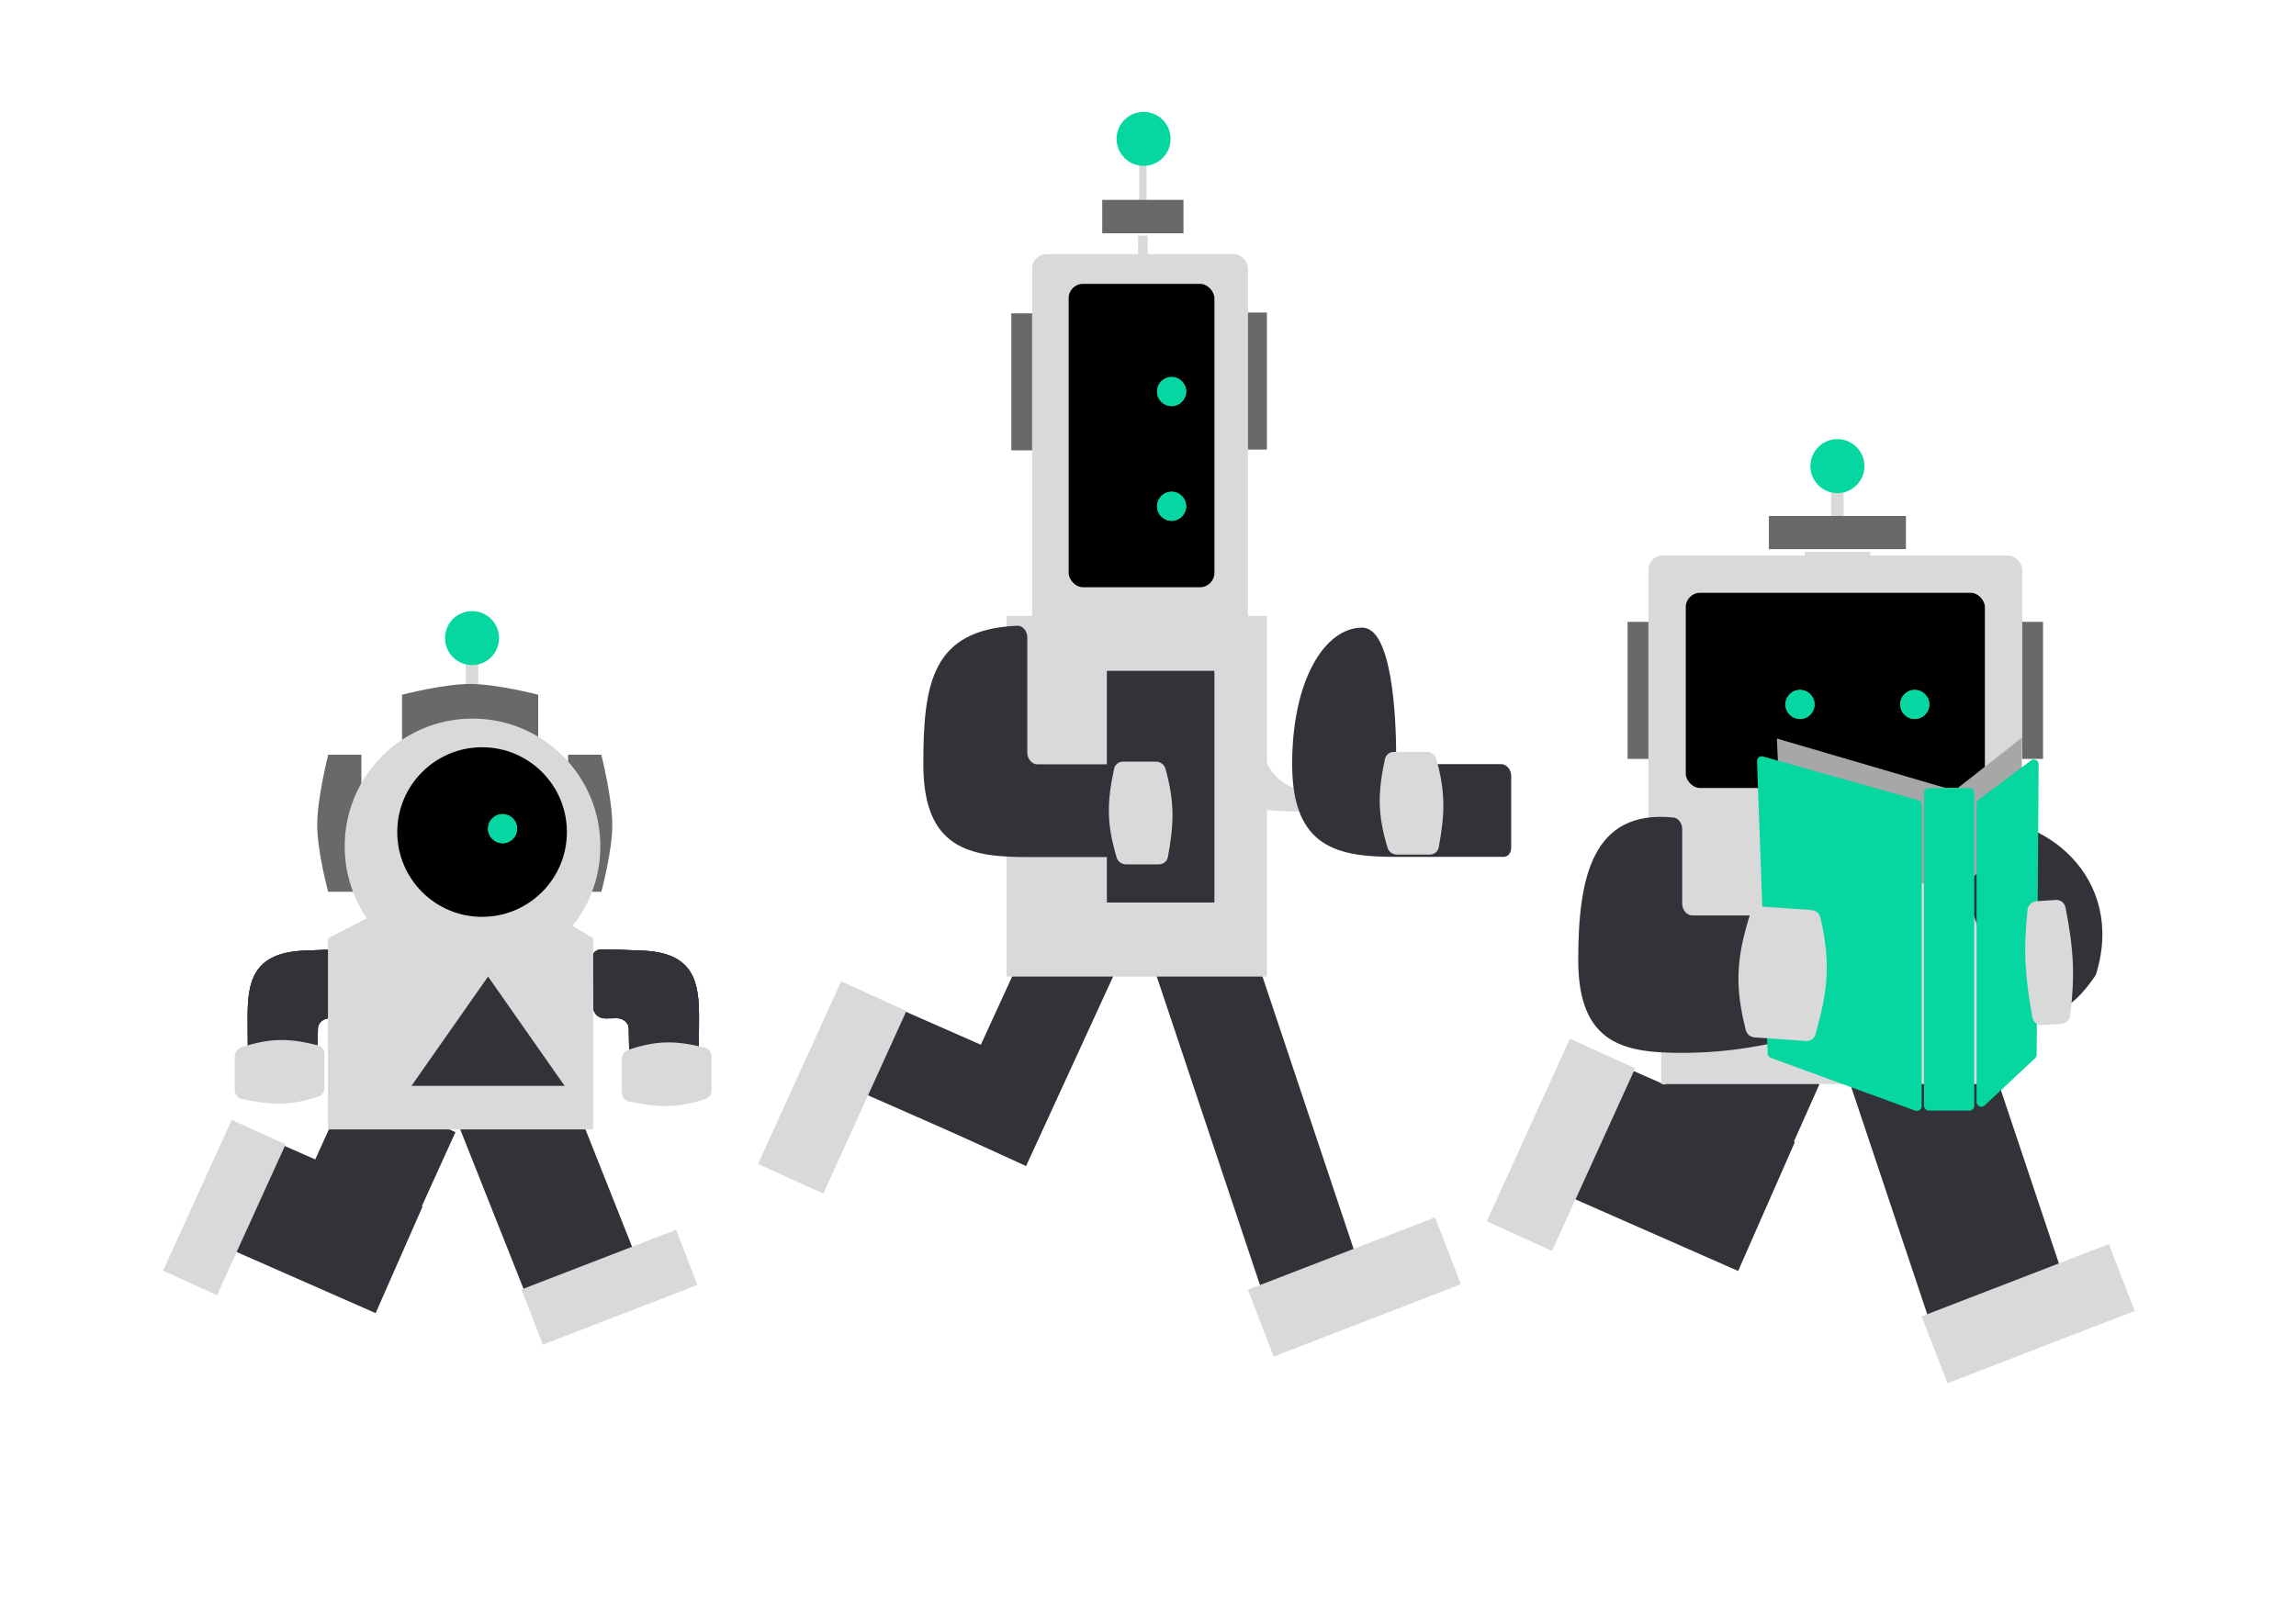 <svg width="621" height="437" viewBox="0 0 621 437" fill="none" xmlns="http://www.w3.org/2000/svg">
<mask id="path-1-outside-1_228_1086" maskUnits="userSpaceOnUse" x="31.114" y="20.269" width="559" height="367" fill="black">
<rect fill="white" x="31.114" y="20.269" width="559" height="367"/>
<path d="M496.964 118.803C500.997 118.803 504.267 122.072 504.267 126.105C504.267 129.559 501.87 132.45 498.65 133.211V139.589H515.503V145.77H543.086C545.228 145.77 546.964 147.506 546.964 149.647V168.241H552.582V205.32H552.016L551.876 225.584C563.964 232.039 572.323 245.724 566.992 263.329C566.901 263.63 566.759 263.927 566.582 264.183C564.392 267.362 562.365 269.664 560.304 271.279C560.2 272.383 560.078 273.521 559.934 274.703C559.782 275.949 558.749 276.916 557.5 276.997L552.335 277.334C552.054 277.352 551.781 277.321 551.523 277.254L551.503 280.174C551.501 280.528 551.352 280.865 551.094 281.107L541.074 290.495V293.288H540.635L556.864 341.809L570.384 336.586L577.37 354.671L526.734 374.233L519.747 356.148L521.26 355.563L500.43 293.288H492.121L485.199 308.833L485.473 308.954L470.12 343.854L426.123 324.5L419.779 338.448L402.131 330.421L424.61 281.009L442.256 289.037L441.912 289.79L449.307 293.043V282.259C434.135 282.21 421.694 279.883 421.694 257.173C421.694 235.532 425.212 217.286 445.84 218.468V205.32H440.222V168.241H445.84V149.647C445.84 147.506 447.576 145.77 449.717 145.77H478.424V139.589H495.279V133.211C492.058 132.45 489.66 129.559 489.66 126.105C489.661 122.072 492.931 118.803 496.964 118.803ZM309.306 30.269C313.339 30.269 316.609 33.539 316.609 37.572C316.609 41.328 313.773 44.42 310.126 44.828V54.069H320.097V62.294H333.668C335.81 62.294 337.545 64.031 337.545 66.172V84.553H342.657V121.632H337.545V162.747C337.545 164.888 335.81 166.625 333.668 166.625H342.677V167.284C350.188 168.714 351.062 192.168 351.125 200.904C351.138 202.612 352.426 204.149 353.871 204.149H375.244C375.698 203.696 376.326 203.424 377.013 203.424H385.952C387.117 203.424 388.167 204.202 388.482 205.332C390.997 214.369 390.814 220.186 389.149 229.197C388.931 230.377 387.906 231.212 386.7 231.212H377.799C376.651 231.212 375.613 230.455 375.282 229.347C375.271 229.31 375.26 229.274 375.249 229.237C365.699 229.237 363.9 229.237 351.112 229.237C348.18 229.237 345.345 229.159 342.677 228.876V264.207H341.466L366.108 337.88L388.144 329.367L395.131 347.452L344.494 367.015L337.507 348.93L340.783 347.663L312.87 264.207H301.059L277.52 315.481L259.895 307.39L234.776 296.339L222.675 322.939L205.029 314.911L227.506 265.5L245.154 273.527L245.052 273.748L265.284 282.648L273.751 264.207H272.238V229.287C257.33 229.179 245.206 226.623 245.206 204.204C245.206 182.074 247.616 167.712 270.64 166.7C271.223 166.675 271.781 166.918 272.238 167.327V166.625H283.026C280.884 166.625 279.148 164.889 279.148 162.747V121.846H273.53V84.767H279.148V66.172C279.148 64.03 280.884 62.294 283.026 62.294H298.124V54.069H308.132V44.779C304.657 44.218 302.002 41.206 302.002 37.572C302.002 33.539 305.272 30.269 309.306 30.269ZM127.674 165.332C131.708 165.332 134.978 168.602 134.978 172.636C134.978 176.089 132.58 178.979 129.36 179.74V185.12C136.43 185.582 145.575 187.95 145.575 187.95V194.972C149.264 197.415 152.457 200.548 154.971 204.186H162.641C162.641 204.186 165.608 215.93 165.608 223.17C165.608 230.404 162.646 241.246 162.641 241.265H156.363C154.886 243.786 153.1 246.103 151.055 248.164L160.438 253.867V254.306C163.403 254.334 161.581 254.33 169.097 254.601C183.318 255.112 184.59 263.244 184.536 273.032C184.518 276.452 184.505 278.636 184.495 280.47C185.014 280.587 185.544 280.714 186.088 280.851C187.183 281.125 187.927 282.112 187.927 283.25V292.337C187.927 293.466 187.194 294.493 186.108 294.832C178.366 297.244 173.322 297.052 165.608 295.398C164.465 295.153 163.669 294.145 163.669 292.968V283.926C163.669 282.814 164.379 281.8 165.442 281.443C165.507 281.421 165.572 281.399 165.637 281.378L165.53 275.566C165.504 274.217 164.156 273.017 162.605 272.896C162.501 272.888 162.396 272.886 162.291 272.888L160.438 272.92V305.566H158.356L170.956 337.308L182.864 332.708L188.633 347.642L146.82 363.795L141.051 348.862L141.586 348.654L124.481 305.566H121.578L123.191 306.298L114.086 326.36L114.281 326.446L101.603 355.265L64.003 338.725L58.687 350.412L44.114 343.783L62.676 302.981L77.248 309.61L77.041 310.063L85.265 313.682L88.948 305.566H88.705V272.828C88.703 272.829 88.701 272.83 88.7 272.83C88.404 272.908 88.094 272.948 87.78 272.942L84.701 272.888C84.596 272.886 84.491 272.888 84.388 272.896C82.837 273.016 81.487 274.217 81.462 275.566L81.375 280.198C81.382 280.2 81.39 280.202 81.397 280.204C82.492 280.479 83.237 281.466 83.237 282.604V291.69C83.237 292.82 82.504 293.847 81.417 294.186C73.676 296.597 68.631 296.405 60.917 294.752C59.775 294.507 58.978 293.498 58.978 292.321V283.279C58.978 282.168 59.688 281.153 60.75 280.797C61.346 280.597 61.927 280.414 62.494 280.244C62.485 278.456 62.473 276.313 62.455 273.032C62.402 263.244 63.675 255.112 77.896 254.601C86.766 254.281 82.63 254.343 88.705 254.285V253.867L101.228 247.396C99.489 245.533 97.954 243.478 96.659 241.266H88.764C88.764 241.266 85.797 230.411 85.797 223.171C85.797 215.931 88.764 204.187 88.764 204.187H97.753V204.619C100.594 200.373 104.349 196.791 108.739 194.155V187.95C108.739 187.95 118.813 185.342 125.99 185.067V179.741C122.769 178.98 120.372 176.089 120.371 172.636C120.371 168.602 123.641 165.332 127.674 165.332ZM450.298 293.479L450.383 293.288H449.863L450.298 293.479Z"/>
</mask>
<path d="M496.964 118.803C500.997 118.803 504.267 122.072 504.267 126.105C504.267 129.559 501.87 132.45 498.65 133.211V139.589H515.503V145.77H543.086C545.228 145.77 546.964 147.506 546.964 149.647V168.241H552.582V205.32H552.016L551.876 225.584C563.964 232.039 572.323 245.724 566.992 263.329C566.901 263.63 566.759 263.927 566.582 264.183C564.392 267.362 562.365 269.664 560.304 271.279C560.2 272.383 560.078 273.521 559.934 274.703C559.782 275.949 558.749 276.916 557.5 276.997L552.335 277.334C552.054 277.352 551.781 277.321 551.523 277.254L551.503 280.174C551.501 280.528 551.352 280.865 551.094 281.107L541.074 290.495V293.288H540.635L556.864 341.809L570.384 336.586L577.37 354.671L526.734 374.233L519.747 356.148L521.26 355.563L500.43 293.288H492.121L485.199 308.833L485.473 308.954L470.12 343.854L426.123 324.5L419.779 338.448L402.131 330.421L424.61 281.009L442.256 289.037L441.912 289.79L449.307 293.043V282.259C434.135 282.21 421.694 279.883 421.694 257.173C421.694 235.532 425.212 217.286 445.84 218.468V205.32H440.222V168.241H445.84V149.647C445.84 147.506 447.576 145.77 449.717 145.77H478.424V139.589H495.279V133.211C492.058 132.45 489.66 129.559 489.66 126.105C489.661 122.072 492.931 118.803 496.964 118.803ZM309.306 30.269C313.339 30.269 316.609 33.539 316.609 37.572C316.609 41.328 313.773 44.42 310.126 44.828V54.069H320.097V62.294H333.668C335.81 62.294 337.545 64.031 337.545 66.172V84.553H342.657V121.632H337.545V162.747C337.545 164.888 335.81 166.625 333.668 166.625H342.677V167.284C350.188 168.714 351.062 192.168 351.125 200.904C351.138 202.612 352.426 204.149 353.871 204.149H375.244C375.698 203.696 376.326 203.424 377.013 203.424H385.952C387.117 203.424 388.167 204.202 388.482 205.332C390.997 214.369 390.814 220.186 389.149 229.197C388.931 230.377 387.906 231.212 386.7 231.212H377.799C376.651 231.212 375.613 230.455 375.282 229.347C375.271 229.31 375.26 229.274 375.249 229.237C365.699 229.237 363.9 229.237 351.112 229.237C348.18 229.237 345.345 229.159 342.677 228.876V264.207H341.466L366.108 337.88L388.144 329.367L395.131 347.452L344.494 367.015L337.507 348.93L340.783 347.663L312.87 264.207H301.059L277.52 315.481L259.895 307.39L234.776 296.339L222.675 322.939L205.029 314.911L227.506 265.5L245.154 273.527L245.052 273.748L265.284 282.648L273.751 264.207H272.238V229.287C257.33 229.179 245.206 226.623 245.206 204.204C245.206 182.074 247.616 167.712 270.64 166.7C271.223 166.675 271.781 166.918 272.238 167.327V166.625H283.026C280.884 166.625 279.148 164.889 279.148 162.747V121.846H273.53V84.767H279.148V66.172C279.148 64.03 280.884 62.294 283.026 62.294H298.124V54.069H308.132V44.779C304.657 44.218 302.002 41.206 302.002 37.572C302.002 33.539 305.272 30.269 309.306 30.269ZM127.674 165.332C131.708 165.332 134.978 168.602 134.978 172.636C134.978 176.089 132.58 178.979 129.36 179.74V185.12C136.43 185.582 145.575 187.95 145.575 187.95V194.972C149.264 197.415 152.457 200.548 154.971 204.186H162.641C162.641 204.186 165.608 215.93 165.608 223.17C165.608 230.404 162.646 241.246 162.641 241.265H156.363C154.886 243.786 153.1 246.103 151.055 248.164L160.438 253.867V254.306C163.403 254.334 161.581 254.33 169.097 254.601C183.318 255.112 184.59 263.244 184.536 273.032C184.518 276.452 184.505 278.636 184.495 280.47C185.014 280.587 185.544 280.714 186.088 280.851C187.183 281.125 187.927 282.112 187.927 283.25V292.337C187.927 293.466 187.194 294.493 186.108 294.832C178.366 297.244 173.322 297.052 165.608 295.398C164.465 295.153 163.669 294.145 163.669 292.968V283.926C163.669 282.814 164.379 281.8 165.442 281.443C165.507 281.421 165.572 281.399 165.637 281.378L165.53 275.566C165.504 274.217 164.156 273.017 162.605 272.896C162.501 272.888 162.396 272.886 162.291 272.888L160.438 272.92V305.566H158.356L170.956 337.308L182.864 332.708L188.633 347.642L146.82 363.795L141.051 348.862L141.586 348.654L124.481 305.566H121.578L123.191 306.298L114.086 326.36L114.281 326.446L101.603 355.265L64.003 338.725L58.687 350.412L44.114 343.783L62.676 302.981L77.248 309.61L77.041 310.063L85.265 313.682L88.948 305.566H88.705V272.828C88.703 272.829 88.701 272.83 88.7 272.83C88.404 272.908 88.094 272.948 87.78 272.942L84.701 272.888C84.596 272.886 84.491 272.888 84.388 272.896C82.837 273.016 81.487 274.217 81.462 275.566L81.375 280.198C81.382 280.2 81.39 280.202 81.397 280.204C82.492 280.479 83.237 281.466 83.237 282.604V291.69C83.237 292.82 82.504 293.847 81.417 294.186C73.676 296.597 68.631 296.405 60.917 294.752C59.775 294.507 58.978 293.498 58.978 292.321V283.279C58.978 282.168 59.688 281.153 60.75 280.797C61.346 280.597 61.927 280.414 62.494 280.244C62.485 278.456 62.473 276.313 62.455 273.032C62.402 263.244 63.675 255.112 77.896 254.601C86.766 254.281 82.63 254.343 88.705 254.285V253.867L101.228 247.396C99.489 245.533 97.954 243.478 96.659 241.266H88.764C88.764 241.266 85.797 230.411 85.797 223.171C85.797 215.931 88.764 204.187 88.764 204.187H97.753V204.619C100.594 200.373 104.349 196.791 108.739 194.155V187.95C108.739 187.95 118.813 185.342 125.99 185.067V179.741C122.769 178.98 120.372 176.089 120.371 172.636C120.371 168.602 123.641 165.332 127.674 165.332ZM450.298 293.479L450.383 293.288H449.863L450.298 293.479Z" fill="#D9D9D9"/>
<path d="M496.964 118.803L496.964 109.109H496.964V118.803ZM504.267 126.105H513.96V126.105L504.267 126.105ZM498.65 133.211L496.42 123.777L488.956 125.542V133.211H498.65ZM498.65 139.589H488.956V149.282H498.65V139.589ZM515.503 139.589H525.197V129.895H515.503V139.589ZM515.503 145.77H505.81V155.463H515.503V145.77ZM546.964 168.241H537.271V177.935H546.964V168.241ZM552.582 168.241H562.276V158.548H552.582V168.241ZM552.582 205.32V215.014H562.276V205.32H552.582ZM552.016 205.32V195.627H542.389L542.323 205.254L552.016 205.32ZM551.876 225.584L542.183 225.517L542.143 231.375L547.31 234.135L551.876 225.584ZM566.992 263.329L576.27 266.138L566.992 263.329ZM566.582 264.183L574.565 269.682V269.682L566.582 264.183ZM560.304 271.279L554.325 263.65L551.043 266.221L550.653 270.373L560.304 271.279ZM559.934 274.703L569.556 275.875L569.557 275.874L559.934 274.703ZM557.5 276.997L558.131 286.67L557.5 276.997ZM552.335 277.334L551.704 267.661L552.335 277.334ZM551.523 277.254L553.975 267.876L541.913 264.722L541.829 277.189L551.523 277.254ZM551.503 280.174L561.197 280.243V280.239L551.503 280.174ZM551.094 281.107L557.721 288.182L557.723 288.181L551.094 281.107ZM541.074 290.495L534.446 283.421L531.38 286.294V290.495H541.074ZM541.074 293.288V302.982H550.767V293.288H541.074ZM540.635 293.288V283.594H527.171L531.442 296.363L540.635 293.288ZM556.864 341.809L547.671 344.883L550.89 354.508L560.356 350.851L556.864 341.809ZM570.384 336.586L579.426 333.093L575.933 324.051L566.891 327.544L570.384 336.586ZM577.37 354.671L580.864 363.713L589.906 360.22L586.413 351.178L577.37 354.671ZM526.734 374.233L517.691 377.727L521.185 386.769L530.227 383.276L526.734 374.233ZM519.747 356.148L516.251 347.107L507.213 350.602L510.705 359.642L519.747 356.148ZM521.26 355.563L524.756 364.605L533.389 361.266L530.453 352.489L521.26 355.563ZM500.43 293.288L509.623 290.213L507.409 283.594H500.43V293.288ZM492.121 293.288V283.594H485.827L483.266 289.344L492.121 293.288ZM485.199 308.833L476.343 304.889L472.386 313.775L481.285 317.702L485.199 308.833ZM485.473 308.954L494.346 312.857L498.245 303.995L489.386 300.086L485.473 308.954ZM470.12 343.854L466.217 352.728L475.09 356.631L478.993 347.758L470.12 343.854ZM426.123 324.5L430.027 315.627L421.264 311.772L417.3 320.486L426.123 324.5ZM419.779 338.448L415.765 347.272L424.589 351.285L428.602 342.462L419.779 338.448ZM402.131 330.421L393.308 326.407L389.294 335.231L398.118 339.245L402.131 330.421ZM424.61 281.009L428.624 272.185L419.8 268.171L415.786 276.995L424.61 281.009ZM442.256 289.037L451.074 293.063L455.105 284.233L446.27 280.214L442.256 289.037ZM441.912 289.79L433.094 285.764L429.012 294.705L438.009 298.663L441.912 289.79ZM449.307 293.043L445.404 301.916L459.001 307.897V293.043H449.307ZM449.307 282.259H459.001V272.596L449.338 272.565L449.307 282.259ZM421.694 257.173L412 257.173V257.173L421.694 257.173ZM445.84 218.468L445.286 228.145L455.534 228.733V218.468H445.84ZM445.84 205.32H455.534V195.627H445.84V205.32ZM440.222 205.32H430.528V215.014H440.222V205.32ZM440.222 168.241V158.548H430.528V168.241H440.222ZM445.84 168.241V177.935H455.534V168.241H445.84ZM449.717 145.77V136.076H449.716L449.717 145.77ZM478.424 145.77V155.463H488.118V145.77H478.424ZM478.424 139.589V129.895H468.731V139.589H478.424ZM495.279 139.589V149.282H504.972V139.589H495.279ZM495.279 133.211H504.972V125.541L497.508 123.777L495.279 133.211ZM489.66 126.105L479.967 126.105V126.105H489.66ZM309.306 30.269L309.306 20.575H309.306V30.269ZM316.609 37.572L326.302 37.573V37.572H316.609ZM310.126 44.828L309.049 35.195L300.433 36.158V44.828H310.126ZM310.126 54.069H300.433V63.763H310.126V54.069ZM320.097 54.069H329.791V44.376H320.097V54.069ZM320.097 62.294H310.403V71.987H320.097V62.294ZM333.668 62.294L333.669 52.6H333.668V62.294ZM337.545 84.553H327.852V94.246H337.545V84.553ZM342.657 84.553H352.35V74.859H342.657V84.553ZM342.657 121.632V131.325H352.35V121.632H342.657ZM337.545 121.632V111.938H327.852V121.632H337.545ZM333.668 166.625L333.667 156.931L333.668 176.319V166.625ZM342.677 166.625H352.371V156.931H342.677V166.625ZM342.677 167.284H332.983V175.307L340.865 176.807L342.677 167.284ZM351.125 200.904L360.819 200.834V200.834L351.125 200.904ZM353.871 204.149L353.87 213.843H353.871V204.149ZM375.244 204.149V213.843H379.258L382.097 211.005L375.244 204.149ZM388.482 205.332L397.82 202.732L397.82 202.732L388.482 205.332ZM389.149 229.197L398.681 230.959V230.959L389.149 229.197ZM386.7 231.212V240.906H386.7L386.7 231.212ZM377.799 231.212L377.798 240.906H377.799V231.212ZM375.282 229.347L365.994 232.122L365.994 232.123L375.282 229.347ZM375.249 229.237L384.541 226.475L382.48 219.544H375.249V229.237ZM351.112 229.237L351.112 238.931L351.112 229.237ZM342.677 228.876L343.7 219.237L332.983 218.099V228.876H342.677ZM342.677 264.207V273.901H352.371V264.207H342.677ZM341.466 264.207V254.513H328.002L332.273 267.282L341.466 264.207ZM366.108 337.88L356.915 340.955L360.134 350.579L369.601 346.922L366.108 337.88ZM388.144 329.367L397.186 325.874L393.693 316.832L384.651 320.325L388.144 329.367ZM395.131 347.452L398.624 356.494L407.667 353.001L404.173 343.959L395.131 347.452ZM344.494 367.015L335.452 370.508L338.946 379.55L347.988 376.057L344.494 367.015ZM337.507 348.93L334.012 339.888L324.972 343.383L328.465 352.423L337.507 348.93ZM340.783 347.663L344.279 356.705L352.913 353.367L349.977 344.588L340.783 347.663ZM312.87 264.207L322.063 261.132L319.85 254.513H312.87V264.207ZM301.059 264.207V254.513H294.843L292.249 260.163L301.059 264.207ZM277.52 315.481L273.475 324.291L282.285 328.336L286.329 319.526L277.52 315.481ZM259.895 307.39L263.939 298.58L263.869 298.548L263.798 298.517L259.895 307.39ZM234.776 296.339L238.679 287.466L229.916 283.611L225.952 292.325L234.776 296.339ZM222.675 322.939L218.661 331.763L227.485 335.777L231.499 326.953L222.675 322.939ZM205.029 314.911L196.205 310.897L192.191 319.72L201.014 323.734L205.029 314.911ZM227.506 265.5L231.52 256.676L222.696 252.663L218.683 261.486L227.506 265.5ZM245.154 273.527L253.96 277.58L258.03 268.735L249.167 264.704L245.154 273.527ZM245.052 273.748L236.246 269.696L232.125 278.651L241.149 282.621L245.052 273.748ZM265.284 282.648L261.381 291.521L270.113 295.363L274.094 286.693L265.284 282.648ZM273.751 264.207L282.561 268.252L288.868 254.513H273.751V264.207ZM272.238 264.207H262.544V273.901H272.238V264.207ZM272.238 229.287H281.931V219.664L272.308 219.594L272.238 229.287ZM245.206 204.204L235.513 204.204L245.206 204.204ZM270.64 166.7L270.215 157.016L270.214 157.016L270.64 166.7ZM272.238 167.327L265.762 174.541L281.931 189.055V167.327H272.238ZM272.238 166.625V156.931H262.544V166.625H272.238ZM279.148 121.846H288.841V112.152H279.148V121.846ZM273.53 121.846H263.836V131.539H273.53V121.846ZM273.53 84.767V75.073H263.836V84.767H273.53ZM279.148 84.767V94.46H288.841V84.767H279.148ZM298.124 62.294V71.987H307.818V62.294H298.124ZM298.124 54.069V44.376H288.431V54.069H298.124ZM308.132 54.069V63.763H317.826V54.069H308.132ZM308.132 44.779H317.826V36.526L309.678 35.21L308.132 44.779ZM302.002 37.572H292.309V37.573L302.002 37.572ZM127.674 165.332V155.638H127.674L127.674 165.332ZM134.978 172.636L144.671 172.636V172.636H134.978ZM129.36 179.74L127.131 170.306L119.666 172.07V179.74H129.36ZM129.36 185.12H119.666V194.201L128.728 194.793L129.36 185.12ZM145.575 187.95H155.268V180.447L148.005 178.566L145.575 187.95ZM145.575 194.972H135.881V200.179L140.222 203.054L145.575 194.972ZM154.971 204.186L146.996 209.697L149.887 213.879H154.971V204.186ZM162.641 204.186L172.039 201.811L170.19 194.492H162.641V204.186ZM165.608 223.17H175.301V223.17L165.608 223.17ZM162.641 241.265V250.958H170.041L171.992 243.82L162.641 241.265ZM156.363 241.265V231.571H150.806L147.998 236.365L156.363 241.265ZM151.055 248.164L144.173 241.337L135.517 250.063L146.02 256.448L151.055 248.164ZM160.438 253.867H170.131V248.415L165.473 245.584L160.438 253.867ZM160.438 254.306H150.744V263.908L160.346 263.999L160.438 254.306ZM169.097 254.601L169.446 244.913H169.446L169.097 254.601ZM184.536 273.032L194.23 273.085V273.085L184.536 273.032ZM184.495 280.47L174.802 280.417L174.759 288.209L182.36 289.925L184.495 280.47ZM186.088 280.851L188.448 271.449L188.447 271.448L186.088 280.851ZM187.927 283.25H197.621V283.249L187.927 283.25ZM187.927 292.337L197.621 292.338V292.337H187.927ZM186.108 294.832L188.991 304.087H188.991L186.108 294.832ZM165.608 295.398L163.576 304.877H163.576L165.608 295.398ZM163.669 292.968H173.363H163.669ZM163.669 283.926H153.976H163.669ZM165.442 281.443L162.36 272.253L162.36 272.253L165.442 281.443ZM165.637 281.378L168.687 290.579L175.461 288.334L175.329 281.199L165.637 281.378ZM165.53 275.566L175.222 275.387L175.221 275.386L165.53 275.566ZM162.605 272.896L161.857 282.561H161.857L162.605 272.896ZM162.291 272.888L162.46 282.58L162.465 282.58L162.291 272.888ZM160.438 272.92L160.269 263.228L150.744 263.393V272.92H160.438ZM160.438 305.566V315.26H170.131V305.566H160.438ZM158.356 305.566V295.873H144.078L149.346 309.143L158.356 305.566ZM170.956 337.308L161.947 340.884L165.49 349.811L174.449 346.35L170.956 337.308ZM182.864 332.708L191.906 329.215L188.413 320.173L179.371 323.666L182.864 332.708ZM188.633 347.642L192.126 356.684L201.169 353.191L197.675 344.148L188.633 347.642ZM146.82 363.795L137.777 367.288L141.27 376.33L150.313 372.837L146.82 363.795ZM141.051 348.862L137.539 339.827L128.523 343.332L132.009 352.355L141.051 348.862ZM141.586 348.654L145.098 357.689L154.198 354.152L150.596 345.078L141.586 348.654ZM124.481 305.566L133.49 301.99L131.062 295.873H124.481V305.566ZM121.578 305.566V295.873L117.574 314.394L121.578 305.566ZM123.191 306.298L132.018 310.304L136.024 301.475L127.196 297.47L123.191 306.298ZM114.086 326.36L105.259 322.355L101.214 331.267L110.166 335.226L114.086 326.36ZM114.281 326.446L123.154 330.35L127.049 321.494L118.201 317.581L114.281 326.446ZM101.603 355.265L97.7 364.138L106.572 368.041L110.476 359.168L101.603 355.265ZM64.003 338.725L67.906 329.852L59.144 325.997L55.18 334.711L64.003 338.725ZM58.687 350.412L54.673 359.236L63.497 363.25L67.51 354.426L58.687 350.412ZM44.114 343.783L35.291 339.769L31.277 348.593L40.101 352.607L44.114 343.783ZM62.676 302.981L66.69 294.158L57.867 290.144L53.853 298.967L62.676 302.981ZM77.248 309.61L86.065 313.639L90.1 304.807L81.262 300.787L77.248 309.61ZM77.041 310.063L68.224 306.035L64.139 314.977L73.138 318.936L77.041 310.063ZM85.265 313.682L81.361 322.554L90.132 326.413L94.092 317.687L85.265 313.682ZM88.948 305.566L97.775 309.572L103.991 295.873H88.948V305.566ZM88.705 305.566H79.012V315.26H88.705V305.566ZM88.705 272.828H98.399V260.207L86.205 263.463L88.705 272.828ZM88.7 272.83L91.183 282.2L88.7 272.83ZM87.78 272.942L87.953 263.25L87.952 263.25L87.78 272.942ZM84.701 272.888L84.527 282.58L84.528 282.58L84.701 272.888ZM84.388 272.896L85.135 282.561H85.135L84.388 272.896ZM81.462 275.566L91.154 275.748L91.154 275.747L81.462 275.566ZM81.375 280.198L71.683 280.016L71.539 287.727L79.019 289.601L81.375 280.198ZM81.397 280.204L83.755 270.802L83.755 270.802L81.397 280.204ZM83.237 282.604H73.543H83.237ZM83.237 291.69L92.93 291.691V291.69H83.237ZM81.417 294.186L84.3 303.44L84.302 303.44L81.417 294.186ZM60.917 294.752L58.886 304.23H58.886L60.917 294.752ZM58.978 292.321H68.671H58.978ZM58.978 283.279L49.284 283.278V283.279H58.978ZM60.75 280.797L57.669 271.606L57.668 271.606L60.75 280.797ZM62.494 280.244L65.267 289.533L72.228 287.455L72.188 280.191L62.494 280.244ZM62.455 273.032L52.762 273.085L52.762 273.085L62.455 273.032ZM77.896 254.601L78.245 264.288H78.245L77.896 254.601ZM88.705 254.285L88.798 263.978L98.399 263.886V254.285H88.705ZM88.705 253.867L84.255 245.255L79.012 247.965V253.867H88.705ZM101.228 247.396L105.678 256.008L117.042 250.136L108.315 240.783L101.228 247.396ZM96.659 241.266L105.023 236.366L102.214 231.572H96.659V241.266ZM88.764 241.266L79.413 243.821L81.364 250.959H88.764V241.266ZM85.797 223.171H76.104L76.104 223.171L85.797 223.171ZM88.764 204.187V194.493H81.215L79.366 201.812L88.764 204.187ZM97.753 204.187H107.447V194.493H97.753V204.187ZM97.753 204.619H88.06V236.546L105.81 210.009L97.753 204.619ZM108.739 194.155L113.729 202.466L118.432 199.642V194.155H108.739ZM108.739 187.95L106.309 178.566L99.045 180.446V187.95H108.739ZM125.99 185.067L126.36 194.754L135.683 194.397V185.067H125.99ZM125.99 179.741H135.683V172.071L128.218 170.307L125.99 179.741ZM120.371 172.636H110.678V172.636L120.371 172.636ZM450.298 293.479L446.398 302.354L455.24 306.24L459.158 297.412L450.298 293.479ZM450.383 293.288L459.243 297.221L465.292 283.594H450.383V293.288ZM449.863 293.288V283.594L445.963 302.163L449.863 293.288ZM496.964 118.803L496.964 128.496C495.644 128.496 494.573 127.426 494.573 126.106L504.267 126.105L513.96 126.105C513.96 116.719 506.351 109.109 496.964 109.109L496.964 118.803ZM504.267 126.105H494.573C494.573 124.959 495.369 124.026 496.42 123.777L498.65 133.211L500.88 142.645C508.371 140.874 513.96 134.158 513.96 126.105H504.267ZM498.65 133.211H488.956V139.589H498.65H508.343V133.211H498.65ZM498.65 139.589V149.282H515.503V139.589V129.895H498.65V139.589ZM515.503 139.589H505.81V145.77H515.503H525.197V139.589H515.503ZM515.503 145.77V155.463H543.086V145.77V136.076H515.503V145.77ZM543.086 145.77V155.463C539.874 155.463 537.271 152.86 537.271 149.647H546.964H556.658C556.658 142.152 550.581 136.076 543.086 136.076V145.77ZM546.964 149.647H537.271V168.241H546.964H556.658V149.647H546.964ZM546.964 168.241V177.935H552.582V168.241V158.548H546.964V168.241ZM552.582 168.241H542.889V205.32H552.582H562.276V168.241H552.582ZM552.582 205.32V195.627H552.016V205.32V215.014H552.582V205.32ZM552.016 205.32L542.323 205.254L542.183 225.517L551.876 225.584L561.57 225.651L561.709 205.387L552.016 205.32ZM551.876 225.584L547.31 234.135C555.847 238.694 561.539 247.89 557.715 260.52L566.992 263.329L576.27 266.138C583.106 243.559 572.081 225.385 556.443 217.033L551.876 225.584ZM566.992 263.329L557.715 260.52C557.912 259.869 558.204 259.258 558.6 258.683L566.582 264.183L574.565 269.682C575.313 268.596 575.891 267.39 576.27 266.138L566.992 263.329ZM566.582 264.183L558.6 258.683C556.713 261.422 555.328 262.863 554.325 263.65L560.304 271.279L566.283 278.909C569.402 276.465 572.071 273.302 574.565 269.682L566.582 264.183ZM560.304 271.279L550.653 270.373C550.558 271.385 550.445 272.435 550.311 273.533L559.934 274.703L569.557 275.874C569.711 274.607 569.843 273.381 569.955 272.186L560.304 271.279ZM559.934 274.703L550.311 273.531C550.729 270.105 553.512 267.543 556.869 267.324L557.5 276.997L558.131 286.67C563.985 286.288 568.836 281.793 569.556 275.875L559.934 274.703ZM557.5 276.997L556.869 267.324L551.704 267.661L552.335 277.334L552.966 287.007L558.131 286.67L557.5 276.997ZM552.335 277.334L551.704 267.661C552.543 267.606 553.312 267.702 553.975 267.876L551.523 277.254L549.071 286.632C550.25 286.941 551.565 287.098 552.966 287.007L552.335 277.334ZM551.523 277.254L541.829 277.189L541.81 280.109L551.503 280.174L561.197 280.239L561.216 277.319L551.523 277.254ZM551.503 280.174L541.81 280.104C541.826 277.791 542.794 275.6 544.466 274.034L551.094 281.107L557.723 288.181C559.91 286.13 561.175 283.265 561.197 280.243L551.503 280.174ZM551.094 281.107L544.467 274.033L534.446 283.421L541.074 290.495L547.701 297.569L557.721 288.182L551.094 281.107ZM541.074 290.495H531.38V293.288H541.074H550.767V290.495H541.074ZM541.074 293.288V283.594H540.635V293.288V302.982H541.074V293.288ZM540.635 293.288L531.442 296.363L547.671 344.883L556.864 341.809L566.057 338.734L549.828 290.213L540.635 293.288ZM556.864 341.809L560.356 350.851L573.877 345.628L570.384 336.586L566.891 327.544L553.371 332.766L556.864 341.809ZM570.384 336.586L561.342 340.079L568.328 358.164L577.37 354.671L586.413 351.178L579.426 333.093L570.384 336.586ZM577.37 354.671L573.877 345.629L523.24 365.191L526.734 374.233L530.227 383.276L580.864 363.713L577.37 354.671ZM526.734 374.233L535.776 370.74L528.79 352.655L519.747 356.148L510.705 359.642L517.691 377.727L526.734 374.233ZM519.747 356.148L523.244 365.19L524.756 364.605L521.26 355.563L517.764 346.522L516.251 347.107L519.747 356.148ZM521.26 355.563L530.453 352.489L509.623 290.213L500.43 293.288L491.237 296.363L512.067 358.638L521.26 355.563ZM500.43 293.288V283.594H492.121V293.288V302.982H500.43V293.288ZM492.121 293.288L483.266 289.344L476.343 304.889L485.199 308.833L494.054 312.777L500.977 297.232L492.121 293.288ZM485.199 308.833L481.285 317.702L481.559 317.823L485.473 308.954L489.386 300.086L489.112 299.965L485.199 308.833ZM485.473 308.954L476.6 305.051L461.247 339.951L470.12 343.854L478.993 347.758L494.346 312.857L485.473 308.954ZM470.12 343.854L474.024 334.981L430.027 315.627L426.123 324.5L422.22 333.373L466.217 352.728L470.12 343.854ZM426.123 324.5L417.3 320.486L410.955 334.435L419.779 338.448L428.602 342.462L434.947 328.514L426.123 324.5ZM419.779 338.448L423.792 329.625L406.145 321.597L402.131 330.421L398.118 339.245L415.765 347.272L419.779 338.448ZM402.131 330.421L410.955 334.435L433.433 285.023L424.61 281.009L415.786 276.995L393.308 326.407L402.131 330.421ZM424.61 281.009L420.595 289.832L438.242 297.86L442.256 289.037L446.27 280.214L428.624 272.185L424.61 281.009ZM442.256 289.037L433.438 285.011L433.094 285.764L441.912 289.79L450.73 293.816L451.074 293.063L442.256 289.037ZM441.912 289.79L438.009 298.663L445.404 301.916L449.307 293.043L453.21 284.17L445.816 280.917L441.912 289.79ZM449.307 293.043H459.001V282.259H449.307H439.613V293.043H449.307ZM449.307 282.259L449.338 272.565C441.614 272.541 437.563 271.773 435.286 270.214C433.961 269.308 431.387 266.842 431.387 257.173L421.694 257.173L412 257.173C412 270.214 415.647 280.266 424.336 286.213C432.073 291.508 441.827 291.929 449.276 291.952L449.307 282.259ZM421.694 257.173L431.387 257.173C431.387 246.409 432.35 238.44 434.751 233.497C435.829 231.277 437.017 230.065 438.245 229.349C439.485 228.626 441.585 227.933 445.286 228.145L445.84 218.468L446.395 208.79C439.781 208.411 433.706 209.556 428.484 212.598C423.252 215.647 419.691 220.128 417.312 225.026C412.797 234.322 412 246.296 412 257.173L421.694 257.173ZM445.84 218.468H455.534V205.32H445.84H436.147V218.468H445.84ZM445.84 205.32V195.627H440.222V205.32V215.014H445.84V205.32ZM440.222 205.32H449.916V168.241H440.222H430.528V205.32H440.222ZM440.222 168.241V177.935H445.84V168.241V158.548H440.222V168.241ZM445.84 168.241H455.534V149.647H445.84H436.147V168.241H445.84ZM445.84 149.647H455.534C455.534 152.858 452.932 155.463 449.718 155.463L449.717 145.77L449.716 136.076C442.22 136.077 436.147 142.155 436.147 149.647H445.84ZM449.717 145.77V155.463H478.424V145.77V136.076H449.717V145.77ZM478.424 145.77H488.118V139.589H478.424H468.731V145.77H478.424ZM478.424 139.589V149.282H495.279V139.589V129.895H478.424V139.589ZM495.279 139.589H504.972V133.211H495.279H485.585V139.589H495.279ZM495.279 133.211L497.508 123.777C498.557 124.025 499.354 124.958 499.354 126.105H489.66H479.967C479.967 134.16 485.559 140.875 493.049 142.645L495.279 133.211ZM489.66 126.105L499.354 126.106C499.354 127.427 498.283 128.496 496.964 128.496V118.803V109.109C487.578 109.109 479.967 116.717 479.967 126.105L489.66 126.105ZM309.306 30.269L309.305 39.962C307.984 39.962 306.915 38.891 306.915 37.572H316.609H326.302C326.302 28.186 318.694 20.575 309.306 20.575L309.306 30.269ZM316.609 37.572L306.915 37.572C306.915 36.334 307.847 35.329 309.049 35.195L310.126 44.828L311.204 54.462C319.699 53.511 326.302 46.323 326.302 37.573L316.609 37.572ZM310.126 44.828H300.433V54.069H310.126H319.82V44.828H310.126ZM310.126 54.069V63.763H320.097V54.069V44.376H310.126V54.069ZM320.097 54.069H310.403V62.294H320.097H329.791V54.069H320.097ZM320.097 62.294V71.987H333.668V62.294V52.6H320.097V62.294ZM333.668 62.294L333.667 71.987C330.453 71.987 327.852 69.382 327.852 66.172H337.545H347.239C347.239 58.679 341.166 52.601 333.669 52.6L333.668 62.294ZM337.545 66.172H327.852V84.553H337.545H347.239V66.172H337.545ZM337.545 84.553V94.246H342.657V84.553V74.859H337.545V84.553ZM342.657 84.553H332.963V121.632H342.657H352.35V84.553H342.657ZM342.657 121.632V111.938H337.545V121.632V131.325H342.657V121.632ZM337.545 121.632H327.852V162.747H337.545H347.239V121.632H337.545ZM337.545 162.747H327.852C327.852 159.537 330.453 156.932 333.667 156.931L333.668 166.625L333.669 176.319C341.166 176.318 347.239 170.24 347.239 162.747H337.545ZM333.668 166.625V176.319H342.677V166.625V156.931H333.668V166.625ZM342.677 166.625H332.983V167.284H342.677H352.371V166.625H342.677ZM342.677 167.284L340.865 176.807C337.792 176.222 337.443 173.943 338.314 175.883C338.944 177.287 339.595 179.662 340.127 182.917C341.169 189.296 341.401 196.742 341.432 200.975L351.125 200.904L360.819 200.834C360.786 196.33 360.549 187.682 359.261 179.792C358.627 175.912 357.647 171.61 356 167.941C354.593 164.808 351.318 159.061 344.49 157.762L342.677 167.284ZM351.125 200.904L341.432 200.975C341.455 204.188 342.651 207.164 344.551 209.417C346.414 211.626 349.619 213.842 353.87 213.843L353.871 204.149L353.873 194.456C356.679 194.456 358.516 195.904 359.371 196.917C360.262 197.974 360.808 199.328 360.819 200.834L351.125 200.904ZM353.871 204.149V213.843H375.244V204.149V194.456H353.871V204.149ZM375.244 204.149L382.097 211.005C380.752 212.35 378.924 213.117 377.013 213.117V203.424V193.73C373.729 193.73 370.643 195.043 368.392 197.293L375.244 204.149ZM377.013 203.424V213.117H385.952V203.424V193.73H377.013V203.424ZM385.952 203.424V213.117C382.859 213.117 380.021 211.085 379.143 207.932L388.482 205.332L397.82 202.732C396.313 197.319 391.375 193.73 385.952 193.73V203.424ZM388.482 205.332L379.143 207.932C381.17 215.212 381.086 219.485 379.617 227.435L389.149 229.197L398.681 230.959C400.543 220.886 400.825 213.526 397.82 202.732L388.482 205.332ZM389.149 229.197L379.617 227.435C380.269 223.904 383.35 221.518 386.699 221.518L386.7 231.212L386.7 240.906C392.463 240.905 397.592 236.849 398.681 230.959L389.149 229.197ZM386.7 231.212V221.518H377.799V231.212V240.906H386.7V231.212ZM377.799 231.212L377.8 221.518C380.857 221.519 383.651 223.5 384.569 226.571L375.282 229.347L365.994 232.123C367.574 237.411 372.444 240.905 377.798 240.906L377.799 231.212ZM375.282 229.347L384.569 226.571C384.572 226.581 384.574 226.586 384.568 226.567C384.566 226.56 384.562 226.546 384.558 226.532C384.553 226.517 384.548 226.497 384.541 226.475L375.249 229.237L365.958 232C365.956 231.995 365.955 231.992 365.963 232.017C365.968 232.034 365.98 232.076 365.994 232.122L375.282 229.347ZM375.249 229.237V219.544C365.699 219.544 363.9 219.544 351.112 219.544L351.112 229.237L351.112 238.931C363.9 238.931 365.699 238.931 375.249 238.931V229.237ZM351.112 229.237L351.112 219.544C348.318 219.544 345.873 219.467 343.7 219.237L342.677 228.876L341.654 238.515C344.817 238.851 348.041 238.931 351.112 238.931L351.112 229.237ZM342.677 228.876H332.983V264.207H342.677H352.371V228.876H342.677ZM342.677 264.207V254.513H341.466V264.207V273.901H342.677V264.207ZM341.466 264.207L332.273 267.282L356.915 340.955L366.108 337.88L375.301 334.805L350.659 261.132L341.466 264.207ZM366.108 337.88L369.601 346.922L391.637 338.41L388.144 329.367L384.651 320.325L362.615 328.838L366.108 337.88ZM388.144 329.367L379.102 332.861L386.089 350.946L395.131 347.452L404.173 343.959L397.186 325.874L388.144 329.367ZM395.131 347.452L391.638 338.41L341.001 357.972L344.494 367.015L347.988 376.057L398.624 356.494L395.131 347.452ZM344.494 367.015L353.537 363.521L346.549 345.436L337.507 348.93L328.465 352.423L335.452 370.508L344.494 367.015ZM337.507 348.93L341.002 357.971L344.279 356.705L340.783 347.663L337.288 338.622L334.012 339.888L337.507 348.93ZM340.783 347.663L349.977 344.588L322.063 261.132L312.87 264.207L303.677 267.282L331.59 350.738L340.783 347.663ZM312.87 264.207V254.513H301.059V264.207V273.901H312.87V264.207ZM301.059 264.207L292.249 260.163L268.71 311.437L277.52 315.481L286.329 319.526L309.868 268.251L301.059 264.207ZM277.52 315.481L281.564 306.672L263.939 298.58L259.895 307.39L255.85 316.199L273.475 324.291L277.52 315.481ZM259.895 307.39L263.798 298.517L238.679 287.466L234.776 296.339L230.872 305.212L255.991 316.263L259.895 307.39ZM234.776 296.339L225.952 292.325L213.852 318.926L222.675 322.939L231.499 326.953L243.599 300.353L234.776 296.339ZM222.675 322.939L226.689 314.116L209.043 306.088L205.029 314.911L201.014 323.734L218.661 331.763L222.675 322.939ZM205.029 314.911L213.852 318.925L236.33 269.514L227.506 265.5L218.683 261.486L196.205 310.897L205.029 314.911ZM227.506 265.5L223.493 274.324L241.14 282.351L245.154 273.527L249.167 264.704L231.52 256.676L227.506 265.5ZM245.154 273.527L236.348 269.475L236.246 269.696L245.052 273.748L253.858 277.8L253.96 277.58L245.154 273.527ZM245.052 273.748L241.149 282.621L261.381 291.521L265.284 282.648L269.188 273.775L248.955 264.875L245.052 273.748ZM265.284 282.648L274.094 286.693L282.561 268.252L273.751 264.207L264.942 260.162L256.475 278.604L265.284 282.648ZM273.751 264.207V254.513H272.238V264.207V273.901H273.751V264.207ZM272.238 264.207H281.931V229.287H272.238H262.544V264.207H272.238ZM272.238 229.287L272.308 219.594C264.789 219.539 260.89 218.723 258.722 217.193C257.421 216.274 254.9 213.763 254.9 204.204L245.206 204.204L235.513 204.204C235.513 217.064 239.054 227.04 247.542 233.031C255.162 238.41 264.779 238.927 272.167 238.98L272.238 229.287ZM245.206 204.204L254.9 204.204C254.9 192.837 255.668 186.145 257.83 182.118C258.715 180.469 259.826 179.323 261.49 178.441C263.306 177.48 266.248 176.596 271.066 176.384L270.64 166.7L270.214 157.016C263.519 157.31 257.527 158.602 252.415 161.309C247.152 164.097 243.343 168.114 240.748 172.948C235.949 181.887 235.513 193.441 235.513 204.204L245.206 204.204ZM270.64 166.7L271.065 176.384C268.586 176.493 266.761 175.438 265.762 174.541L272.238 167.327L278.713 160.114C276.801 158.397 273.86 156.856 270.215 157.016L270.64 166.7ZM272.238 167.327H281.931V166.625H272.238H262.544V167.327H272.238ZM272.238 166.625V176.319H283.026V166.625V156.931H272.238V166.625ZM283.026 166.625V156.931C286.238 156.931 288.841 159.535 288.841 162.747H279.148H269.454C269.454 170.242 275.531 176.319 283.026 176.319V166.625ZM279.148 162.747H288.841V121.846H279.148H269.454V162.747H279.148ZM279.148 121.846V112.152H273.53V121.846V131.539H279.148V121.846ZM273.53 121.846H283.223V84.767H273.53H263.836V121.846H273.53ZM273.53 84.767V94.46H279.148V84.767V75.073H273.53V84.767ZM279.148 84.767H288.841V66.172H279.148H269.454V84.767H279.148ZM279.148 66.172H288.841C288.841 69.384 286.238 71.987 283.026 71.987V62.294V52.6C275.531 52.6 269.454 58.677 269.454 66.172H279.148ZM283.026 62.294V71.987H298.124V62.294V52.6H283.026V62.294ZM298.124 62.294H307.818V54.069H298.124H288.431V62.294H298.124ZM298.124 54.069V63.763H308.132V54.069V44.376H298.124V54.069ZM308.132 54.069H317.826V44.779H308.132H298.439V54.069H308.132ZM308.132 44.779L309.678 35.21C310.819 35.394 311.696 36.369 311.696 37.572L302.002 37.572L292.309 37.573C292.309 46.043 298.494 53.041 306.586 54.349L308.132 44.779ZM302.002 37.572H311.696C311.696 38.892 310.626 39.962 309.306 39.962V30.269V20.575C299.919 20.575 292.309 28.185 292.309 37.572H302.002ZM127.674 165.332V175.026C126.354 175.026 125.284 173.956 125.284 172.636H134.978H144.671C144.671 163.249 137.061 155.638 127.674 155.638V165.332ZM134.978 172.636L125.284 172.635C125.284 171.486 126.082 170.554 127.131 170.306L129.36 179.74L131.589 189.174C139.078 187.404 144.671 180.691 144.671 172.636L134.978 172.636ZM129.36 179.74H119.666V185.12H129.36H139.053V179.74H129.36ZM129.36 185.12L128.728 194.793C131.6 194.981 135.144 195.584 138.172 196.204C139.642 196.506 140.908 196.794 141.801 197.005C142.246 197.111 142.595 197.197 142.827 197.254C142.943 197.283 143.029 197.305 143.082 197.318C143.109 197.325 143.128 197.33 143.139 197.333C143.144 197.334 143.147 197.335 143.148 197.335C143.148 197.335 143.148 197.335 143.148 197.335C143.147 197.335 143.147 197.335 143.146 197.335C143.146 197.335 143.145 197.334 143.145 197.334C143.145 197.334 143.144 197.334 145.575 187.95C148.005 178.566 148.004 178.566 148.004 178.566C148.003 178.566 148.003 178.566 148.002 178.565C148.001 178.565 148 178.565 147.998 178.564C147.995 178.564 147.992 178.563 147.988 178.562C147.98 178.56 147.97 178.557 147.958 178.554C147.933 178.548 147.899 178.539 147.858 178.529C147.774 178.507 147.657 178.478 147.509 178.441C147.213 178.367 146.792 178.264 146.27 178.14C145.227 177.893 143.765 177.561 142.065 177.212C138.753 176.533 134.19 175.721 129.991 175.447L129.36 185.12ZM145.575 187.95H135.881V194.972H145.575H155.268V187.95H145.575ZM145.575 194.972L140.222 203.054C142.88 204.814 145.183 207.073 146.996 209.697L154.971 204.186L162.946 198.674C159.73 194.022 155.648 190.016 150.927 186.89L145.575 194.972ZM154.971 204.186V213.879H162.641V204.186V194.492H154.971V204.186ZM162.641 204.186C153.243 206.56 153.242 206.559 153.242 206.558C153.242 206.558 153.242 206.558 153.242 206.558C153.242 206.557 153.242 206.557 153.242 206.556C153.242 206.556 153.242 206.556 153.242 206.557C153.242 206.559 153.244 206.564 153.246 206.572C153.249 206.587 153.256 206.612 153.265 206.648C153.282 206.72 153.31 206.834 153.347 206.984C153.419 207.285 153.526 207.733 153.656 208.298C153.915 209.432 154.262 211.014 154.607 212.801C155.334 216.566 155.914 220.539 155.914 223.17L165.608 223.17L175.301 223.17C175.301 218.561 174.398 213.042 173.642 209.125C173.245 207.07 172.85 205.264 172.553 203.969C172.405 203.32 172.28 202.794 172.19 202.425C172.145 202.24 172.109 202.094 172.084 201.99C172.071 201.938 172.061 201.897 172.053 201.867C172.05 201.852 172.047 201.84 172.044 201.831C172.043 201.826 172.042 201.822 172.041 201.819C172.041 201.817 172.04 201.816 172.04 201.815C172.04 201.814 172.04 201.813 172.04 201.813C172.039 201.812 172.039 201.811 162.641 204.186ZM165.608 223.17H155.914C155.914 225.76 155.346 229.484 154.63 232.977C153.946 236.314 153.263 238.809 153.29 238.71L162.641 241.265L171.992 243.82C172.024 243.701 172.824 240.766 173.623 236.868C174.389 233.128 175.301 227.814 175.301 223.17H165.608ZM162.641 241.265V231.571H156.363V241.265V250.958H162.641V241.265ZM156.363 241.265L147.998 236.365C146.935 238.18 145.648 239.85 144.173 241.337L151.055 248.164L157.937 254.991C160.551 252.355 162.837 249.391 164.727 246.164L156.363 241.265ZM151.055 248.164L146.02 256.448L155.403 262.151L160.438 253.867L165.473 245.584L156.09 239.881L151.055 248.164ZM160.438 253.867H150.744V254.306H160.438H170.131V253.867H160.438ZM160.438 254.306L160.346 263.999C163.161 264.026 160.87 264.004 168.748 264.288L169.097 254.601L169.446 244.913C162.292 244.656 163.645 244.642 160.53 244.613L160.438 254.306ZM169.097 254.601L168.748 264.288C171.445 264.385 172.82 264.826 173.421 265.106C173.883 265.321 173.933 265.449 173.965 265.5C174.078 265.68 174.359 266.24 174.568 267.585C174.781 268.951 174.856 270.675 174.843 272.979L184.536 273.032L194.23 273.085C194.256 268.361 194.142 261.165 190.375 255.176C185.96 248.158 178.397 245.235 169.446 244.913L169.097 254.601ZM184.536 273.032L174.843 272.979C174.824 276.388 174.812 278.592 174.802 280.417L184.495 280.47L194.189 280.523C194.199 278.68 194.211 276.516 194.23 273.085L184.536 273.032ZM184.495 280.47L182.36 289.925C182.792 290.023 183.247 290.132 183.73 290.253L186.088 280.851L188.447 271.448C187.842 271.297 187.236 271.151 186.631 271.014L184.495 280.47ZM186.088 280.851L183.729 290.253C180.341 289.402 178.234 286.377 178.233 283.251L187.927 283.25L197.621 283.249C197.62 277.847 194.026 272.849 188.448 271.449L186.088 280.851ZM187.927 283.25H178.233V292.337H187.927H197.621V283.25H187.927ZM187.927 292.337L178.233 292.335C178.234 289.344 180.146 286.536 183.225 285.577L186.108 294.832L188.991 304.087C194.243 302.451 197.62 297.589 197.621 292.338L187.927 292.337ZM186.108 294.832L183.225 285.577C177.444 287.378 174.148 287.315 167.64 285.92L165.608 295.398L163.576 304.877C172.495 306.789 179.288 307.109 188.991 304.087L186.108 294.832ZM165.608 295.398L167.64 285.92C171.098 286.661 173.363 289.71 173.363 292.968H163.669H153.976C153.976 298.579 157.832 303.645 163.576 304.877L165.608 295.398ZM163.669 292.968H173.363V283.926H163.669H153.976V292.968H163.669ZM163.669 283.926H173.363C173.363 286.879 171.506 289.634 168.523 290.634L165.442 281.443L162.36 272.253C157.252 273.965 153.976 278.75 153.976 283.926H163.669ZM165.442 281.443L168.523 290.634C168.622 290.601 168.642 290.594 168.687 290.579L165.637 281.378L162.587 272.177C162.502 272.205 162.392 272.242 162.36 272.253L165.442 281.443ZM165.637 281.378L175.329 281.199L175.222 275.387L165.53 275.566L155.838 275.746L155.945 281.557L165.637 281.378ZM165.53 275.566L175.221 275.386C175.079 267.727 168.452 263.627 163.353 263.232L162.605 272.896L161.857 282.561C160.426 282.45 159.141 281.869 158.133 280.956C157.149 280.065 155.885 278.315 155.838 275.747L165.53 275.566ZM162.605 272.896L163.353 263.232C162.914 263.198 162.499 263.189 162.118 263.196L162.291 272.888L162.465 282.58C162.293 282.583 162.089 282.579 161.857 282.561L162.605 272.896ZM162.291 272.888L162.123 263.196L160.269 263.228L160.438 272.92L160.606 282.612L162.46 282.58L162.291 272.888ZM160.438 272.92H150.744V305.566H160.438H170.131V272.92H160.438ZM160.438 305.566V295.873H158.356V305.566V315.26H160.438V305.566ZM158.356 305.566L149.346 309.143L161.947 340.884L170.956 337.308L179.966 333.731L167.365 301.99L158.356 305.566ZM170.956 337.308L174.449 346.35L186.357 341.75L182.864 332.708L179.371 323.666L167.463 328.265L170.956 337.308ZM182.864 332.708L173.821 336.201L179.591 351.135L188.633 347.642L197.675 344.148L191.906 329.215L182.864 332.708ZM188.633 347.642L185.14 338.599L143.326 354.753L146.82 363.795L150.313 372.837L192.126 356.684L188.633 347.642ZM146.82 363.795L155.862 360.302L150.093 345.369L141.051 348.862L132.009 352.355L137.777 367.288L146.82 363.795ZM141.051 348.862L144.563 357.897L145.098 357.689L141.586 348.654L138.074 339.619L137.539 339.827L141.051 348.862ZM141.586 348.654L150.596 345.078L133.49 301.99L124.481 305.566L115.471 309.143L132.577 352.231L141.586 348.654ZM124.481 305.566V295.873H121.578V305.566V315.26H124.481V305.566ZM121.578 305.566L117.574 314.394L119.186 315.125L123.191 306.298L127.196 297.47L125.583 296.739L121.578 305.566ZM123.191 306.298L114.364 302.292L105.259 322.355L114.086 326.36L122.913 330.366L132.018 310.304L123.191 306.298ZM114.086 326.36L110.166 335.226L110.36 335.312L114.281 326.446L118.201 317.581L118.007 317.495L114.086 326.36ZM114.281 326.446L105.408 322.543L92.73 351.361L101.603 355.265L110.476 359.168L123.154 330.35L114.281 326.446ZM101.603 355.265L105.506 346.392L67.906 329.852L64.003 338.725L60.1 347.598L97.7 364.138L101.603 355.265ZM64.003 338.725L55.18 334.711L49.863 346.398L58.687 350.412L67.51 354.426L72.827 342.738L64.003 338.725ZM58.687 350.412L62.701 341.589L48.128 334.96L44.114 343.783L40.101 352.607L54.673 359.236L58.687 350.412ZM44.114 343.783L52.938 347.797L71.499 306.995L62.676 302.981L53.853 298.967L35.291 339.769L44.114 343.783ZM62.676 302.981L58.662 311.805L73.234 318.434L77.248 309.61L81.262 300.787L66.69 294.158L62.676 302.981ZM77.248 309.61L68.431 305.582L68.224 306.035L77.041 310.063L85.858 314.092L86.065 313.639L77.248 309.61ZM77.041 310.063L73.138 318.936L81.361 322.554L85.265 313.682L89.169 304.809L80.945 301.191L77.041 310.063ZM85.265 313.682L94.092 317.687L97.775 309.572L88.948 305.566L80.12 301.561L76.438 309.676L85.265 313.682ZM88.948 305.566V295.873H88.705V305.566V315.26H88.948V305.566ZM88.705 305.566H98.399V272.828H88.705H79.012V305.566H88.705ZM88.705 272.828L86.205 263.463C86.061 263.501 85.935 263.538 85.829 263.571C85.775 263.588 85.727 263.603 85.683 263.618C85.638 263.632 85.599 263.646 85.564 263.658C85.529 263.67 85.498 263.68 85.472 263.69C85.446 263.699 85.424 263.707 85.407 263.713C85.39 263.719 85.376 263.724 85.368 263.727C85.364 263.728 85.361 263.73 85.359 263.73C85.357 263.731 85.355 263.732 85.356 263.732C85.356 263.732 85.356 263.731 85.357 263.731C85.357 263.731 85.358 263.731 85.359 263.73C85.362 263.729 85.365 263.728 85.37 263.726C85.378 263.723 85.392 263.718 85.409 263.712C85.427 263.706 85.45 263.698 85.476 263.688C85.502 263.679 85.534 263.668 85.569 263.656C85.604 263.644 85.645 263.63 85.689 263.616C85.734 263.601 85.783 263.585 85.837 263.569C85.944 263.536 86.071 263.498 86.216 263.46L88.7 272.83L91.183 282.2C91.328 282.162 91.456 282.124 91.564 282.091C91.618 282.074 91.667 282.058 91.712 282.044C91.757 282.029 91.797 282.015 91.833 282.003C91.869 281.991 91.9 281.98 91.927 281.971C91.953 281.961 91.976 281.953 91.994 281.947C92.011 281.94 92.026 281.935 92.035 281.932C92.039 281.93 92.043 281.929 92.045 281.928C92.046 281.928 92.047 281.927 92.048 281.927C92.049 281.927 92.049 281.927 92.049 281.927C92.05 281.926 92.048 281.927 92.046 281.928C92.045 281.928 92.041 281.93 92.037 281.931C92.029 281.934 92.016 281.939 91.999 281.945C91.983 281.951 91.961 281.959 91.935 281.968C91.909 281.977 91.879 281.988 91.844 281.999C91.809 282.011 91.77 282.025 91.726 282.039C91.682 282.053 91.634 282.069 91.581 282.085C91.475 282.118 91.349 282.156 91.206 282.194L88.705 272.828ZM88.7 272.83L86.216 263.46C86.757 263.317 87.341 263.239 87.953 263.25L87.78 272.942L87.606 282.634C88.847 282.657 90.051 282.5 91.183 282.2L88.7 272.83ZM87.78 272.942L87.952 263.25L84.873 263.196L84.701 272.888L84.528 282.58L87.607 282.634L87.78 272.942ZM84.701 272.888L84.874 263.196C84.49 263.189 84.078 263.198 83.641 263.232L84.388 272.896L85.135 282.561C84.905 282.579 84.701 282.583 84.527 282.58L84.701 272.888ZM84.388 272.896L83.641 263.232C78.544 263.626 71.913 267.724 71.77 275.386L81.462 275.566L91.154 275.747C91.106 278.317 89.841 280.067 88.858 280.957C87.85 281.869 86.566 282.451 85.135 282.561L84.388 272.896ZM81.462 275.566L71.77 275.385L71.683 280.016L81.375 280.198L91.067 280.38L91.154 275.748L81.462 275.566ZM81.375 280.198L79.019 289.601C78.972 289.589 78.93 289.578 78.895 289.569C78.86 289.56 78.83 289.552 78.807 289.545C78.784 289.539 78.766 289.534 78.755 289.531C78.749 289.529 78.745 289.528 78.743 289.527C78.74 289.527 78.739 289.526 78.739 289.526C78.739 289.526 78.742 289.527 78.745 289.528C78.748 289.529 78.753 289.53 78.76 289.532C78.772 289.536 78.792 289.541 78.816 289.548C78.841 289.555 78.872 289.563 78.909 289.573C78.946 289.583 78.989 289.594 79.038 289.606L81.397 280.204L83.755 270.802C83.803 270.814 83.844 270.825 83.879 270.834C83.914 270.843 83.944 270.851 83.967 270.857C83.989 270.864 84.007 270.869 84.018 270.872C84.023 270.873 84.027 270.874 84.03 270.875C84.032 270.876 84.034 270.876 84.033 270.876C84.033 270.876 84.03 270.875 84.027 270.874C84.023 270.873 84.018 270.872 84.012 270.87C83.999 270.866 83.979 270.861 83.955 270.854C83.93 270.847 83.898 270.839 83.861 270.829C83.824 270.819 83.78 270.808 83.731 270.795L81.375 280.198ZM81.397 280.204L79.038 289.606C75.651 288.757 73.543 285.732 73.543 282.604H83.237H92.93C92.93 277.2 89.334 272.201 83.755 270.802L81.397 280.204ZM83.237 282.604H73.543V291.69H83.237H92.93V282.604H83.237ZM83.237 291.69L73.543 291.69C73.543 288.695 75.457 285.89 78.533 284.931L81.417 294.186L84.302 303.44C89.55 301.804 92.93 296.944 92.93 291.691L83.237 291.69ZM81.417 294.186L78.534 284.931C72.754 286.731 69.458 286.669 62.949 285.274L60.917 294.752L58.886 304.23C67.804 306.142 74.598 306.463 84.3 303.44L81.417 294.186ZM60.917 294.752L62.949 285.274C66.402 286.014 68.671 289.058 68.671 292.321H58.978H49.284C49.284 297.938 53.147 303 58.886 304.23L60.917 294.752ZM58.978 292.321H68.671V283.279H58.978H49.284V292.321H58.978ZM58.978 283.279L68.671 283.28C68.671 286.233 66.815 288.987 63.833 289.987L60.75 280.797L57.668 271.606C52.56 273.319 49.285 278.103 49.284 283.278L58.978 283.279ZM60.75 280.797L63.832 289.988C64.324 289.823 64.802 289.672 65.267 289.533L62.494 280.244L59.722 270.956C59.051 271.156 58.368 271.372 57.669 271.606L60.75 280.797ZM62.494 280.244L72.188 280.191C72.178 278.432 72.167 276.233 72.149 272.979L62.455 273.032L52.762 273.085C52.78 276.392 52.791 278.48 52.801 280.297L62.494 280.244ZM62.455 273.032L72.149 272.979C72.136 270.675 72.211 268.951 72.424 267.585C72.633 266.241 72.914 265.68 73.027 265.5C73.059 265.449 73.109 265.322 73.571 265.106C74.173 264.826 75.548 264.385 78.245 264.288L77.896 254.601L77.547 244.913C68.596 245.235 61.033 248.158 56.618 255.175C52.85 261.164 52.736 268.361 52.762 273.085L62.455 273.032ZM77.896 254.601L78.245 264.288C87.338 263.961 82.892 264.035 88.798 263.978L88.705 254.285L88.613 244.592C82.369 244.652 86.194 244.602 77.547 244.913L77.896 254.601ZM88.705 254.285H98.399V253.867H88.705H79.012V254.285H88.705ZM88.705 253.867L93.155 262.479L105.678 256.008L101.228 247.396L96.778 238.785L84.255 245.255L88.705 253.867ZM101.228 247.396L108.315 240.783C107.061 239.439 105.955 237.958 105.023 236.366L96.659 241.266L88.294 246.165C89.954 248.999 91.918 251.628 94.14 254.01L101.228 247.396ZM96.659 241.266V231.572H88.764V241.266V250.959H96.659V241.266ZM88.764 241.266C98.115 238.71 98.115 238.711 98.115 238.711C98.115 238.712 98.115 238.712 98.115 238.713C98.115 238.713 98.116 238.714 98.116 238.714C98.116 238.715 98.116 238.715 98.116 238.715C98.116 238.714 98.115 238.71 98.113 238.704C98.11 238.692 98.104 238.67 98.095 238.638C98.078 238.575 98.052 238.474 98.016 238.338C97.945 238.066 97.841 237.658 97.713 237.141C97.458 236.103 97.117 234.646 96.777 232.987C96.06 229.492 95.491 225.764 95.491 223.171L85.797 223.171L76.104 223.171C76.104 227.818 77.017 233.138 77.784 236.88C78.186 238.839 78.587 240.549 78.887 241.772C79.038 242.385 79.165 242.882 79.257 243.232C79.303 243.407 79.34 243.547 79.366 243.646C79.379 243.695 79.39 243.735 79.398 243.765C79.402 243.779 79.405 243.791 79.408 243.801C79.409 243.806 79.41 243.81 79.411 243.813C79.412 243.815 79.412 243.816 79.412 243.818C79.412 243.818 79.413 243.819 79.413 243.82C79.413 243.821 79.413 243.821 88.764 241.266ZM85.797 223.171H95.491C95.491 220.54 96.071 216.567 96.798 212.802C97.143 211.015 97.49 209.433 97.749 208.299C97.879 207.734 97.985 207.286 98.058 206.985C98.095 206.835 98.122 206.721 98.14 206.649C98.149 206.613 98.156 206.588 98.159 206.573C98.161 206.565 98.162 206.56 98.163 206.558C98.163 206.557 98.163 206.557 98.163 206.557C98.163 206.558 98.163 206.558 98.163 206.559C98.163 206.559 98.163 206.559 98.163 206.559C98.162 206.56 98.162 206.561 88.764 204.187C79.366 201.812 79.365 201.813 79.365 201.814C79.365 201.814 79.365 201.815 79.365 201.816C79.365 201.817 79.364 201.818 79.364 201.82C79.363 201.823 79.362 201.827 79.361 201.832C79.358 201.841 79.355 201.853 79.352 201.868C79.344 201.898 79.334 201.939 79.321 201.991C79.295 202.094 79.26 202.241 79.215 202.426C79.125 202.795 79 203.321 78.852 203.97C78.555 205.265 78.159 207.071 77.763 209.126C77.007 213.043 76.104 218.562 76.104 223.171H85.797ZM88.764 204.187V213.88H97.753V204.187V194.493H88.764V204.187ZM97.753 204.187H88.06V204.619H97.753H107.447V204.187H97.753ZM97.753 204.619L105.81 210.009C107.858 206.947 110.568 204.364 113.729 202.466L108.739 194.155L103.749 185.845C98.131 189.218 93.329 193.798 89.696 199.23L97.753 204.619ZM108.739 194.155H118.432V187.95H108.739H99.045V194.155H108.739ZM108.739 187.95C111.168 197.334 111.167 197.335 111.167 197.335C111.166 197.335 111.166 197.335 111.166 197.335C111.165 197.335 111.165 197.335 111.164 197.335C111.164 197.336 111.164 197.336 111.164 197.335C111.165 197.335 111.169 197.334 111.175 197.333C111.187 197.33 111.208 197.324 111.238 197.317C111.298 197.301 111.393 197.277 111.52 197.246C111.776 197.182 112.16 197.089 112.647 196.974C113.624 196.744 115.001 196.433 116.583 196.115C119.869 195.455 123.568 194.861 126.36 194.754L125.99 185.067L125.619 175.381C121.235 175.549 116.308 176.396 112.763 177.108C110.929 177.477 109.339 177.835 108.203 178.103C107.634 178.237 107.174 178.349 106.85 178.429C106.689 178.47 106.56 178.502 106.469 178.525C106.424 178.537 106.387 178.546 106.36 178.553C106.347 178.556 106.336 178.559 106.328 178.561C106.323 178.562 106.32 178.563 106.317 178.564C106.315 178.564 106.314 178.565 106.312 178.565C106.312 178.565 106.311 178.565 106.311 178.566C106.31 178.566 106.309 178.566 108.739 187.95ZM125.99 185.067H135.683V179.741H125.99H116.296V185.067H125.99ZM125.99 179.741L128.218 170.307C129.269 170.555 130.065 171.489 130.065 172.635L120.371 172.636L110.678 172.636C110.678 180.689 116.269 187.405 123.761 189.175L125.99 179.741ZM120.371 172.636H130.065C130.065 173.955 128.996 175.026 127.675 175.026L127.674 165.332L127.674 155.638C118.286 155.639 110.678 163.25 110.678 172.636H120.371ZM450.298 293.479L459.158 297.412L459.243 297.221L450.383 293.288L441.523 289.355L441.438 289.547L450.298 293.479ZM450.383 293.288V283.594H449.863V293.288V302.982H450.383V293.288ZM449.863 293.288L445.963 302.163L446.398 302.354L450.298 293.479L454.198 284.605L453.763 284.414L449.863 293.288Z" fill="white" mask="url(#path-1-outside-1_228_1086)"/>
<rect x="497.775" y="285.349" width="38.128" height="82.072" transform="rotate(-18.494 497.775 285.349)" fill="#313338"/>
<rect x="457.291" y="277.778" width="38.128" height="52.99" transform="rotate(24.002 457.291 277.778)" fill="#313338"/>
<rect x="485.473" y="308.954" width="38.128" height="62.98" transform="rotate(113.745 485.473 308.954)" fill="#313338"/>
<rect x="449.307" y="220.909" width="91.766" height="72.379" fill="#D9D9D9"/>
<path d="M495.279 126.668H498.649V142.398H495.279V126.668Z" fill="#D9D9D9"/>
<path d="M504.267 126.106C504.267 130.14 500.997 133.41 496.964 133.41C492.93 133.41 489.66 130.14 489.66 126.106C489.66 122.073 492.93 118.803 496.964 118.803C500.997 118.803 504.267 122.073 504.267 126.106Z" fill="#06D6A0"/>
<rect x="440.222" y="168.241" width="8.989" height="37.079" fill="#696969"/>
<path d="M543.593 168.241H552.582V205.32H543.593V168.241Z" fill="#696969"/>
<path d="M515.503 139.589L515.503 148.578L478.424 148.578L478.424 139.589L496.964 139.589L515.503 139.589Z" fill="#696969"/>
<g filter="url(#filter0_d_228_1086)">
<rect x="445.84" y="145.77" width="101.124" height="77.724" rx="3.877" fill="#D9D9D9"/>
</g>
<rect x="455.952" y="160.376" width="80.899" height="52.809" rx="3.877" fill="black"/>
<path d="M490.777 190.591C490.777 192.763 489.016 194.523 486.844 194.523C484.672 194.523 482.912 192.763 482.912 190.591C482.912 188.419 484.672 186.658 486.844 186.658C489.016 186.658 490.777 188.419 490.777 190.591Z" fill="#06D6A1"/>
<path d="M490.777 190.591C490.777 192.763 489.016 194.523 486.844 194.523C484.672 194.523 482.912 192.763 482.912 190.591C482.912 188.419 484.672 186.658 486.844 186.658C489.016 186.658 490.777 188.419 490.777 190.591Z" fill="#06D6A1"/>
<path d="M521.819 190.591C521.819 192.763 520.058 194.523 517.886 194.523C515.714 194.523 513.954 192.763 513.954 190.591C513.954 188.419 515.714 186.658 517.886 186.658C520.058 186.658 521.819 188.419 521.819 190.591Z" fill="#06D6A1"/>
<path d="M521.819 190.591C521.819 192.763 520.058 194.523 517.886 194.523C515.714 194.523 513.954 192.763 513.954 190.591C513.954 188.419 515.714 186.658 517.886 186.658C520.058 186.658 521.819 188.419 521.819 190.591Z" fill="#06D6A1"/>
<path d="M533.102 221.642C531.809 221.758 530.794 223.082 530.794 224.534L530.794 239.072C530.794 239.421 530.854 239.76 530.97 240.07L543.171 272.662C543.463 273.441 544.087 273.978 544.847 274.088C554.53 275.487 559.756 274.091 566.582 264.182C566.758 263.927 566.902 263.63 566.993 263.329C574.867 237.322 552.869 219.862 533.102 221.642Z" fill="#313338"/>
<g filter="url(#filter1_d_228_1086)">
<path d="M447.443 218.593C448.749 218.725 449.815 220.143 449.815 221.67L449.814 241.922C449.814 243.597 451.08 245.091 452.501 245.091L478.252 245.091C479.672 245.091 480.938 246.585 480.938 248.26L480.938 276.175C480.938 277.409 480.239 278.379 479.231 278.583C473.291 279.786 463.791 282.262 449.814 282.262C434.413 282.262 421.694 280.136 421.694 257.173C421.694 234.984 425.393 216.359 447.443 218.593Z" fill="#313338"/>
</g>
<g filter="url(#filter2_d_228_1086)">
<path d="M485.119 197.229L531.167 210.715L527.666 237.49L486.271 222.841L485.119 197.229Z" fill="#A7A7A7"/>
<path d="M551.397 196.998L534.192 210.485L535.5 237.26L550.967 222.611L551.397 196.998Z" fill="#A7A7A7"/>
<g filter="url(#filter3_i_228_1086)">
<path d="M482.33 200.781C482.298 199.905 483.129 199.252 483.972 199.49L525.914 211.317C526.471 211.474 526.856 211.982 526.856 212.561V294.096C526.856 294.994 525.963 295.618 525.119 295.31L486.054 281.027C485.561 280.846 485.225 280.385 485.206 279.86L482.33 200.781Z" fill="#06D6A0"/>
</g>
<g filter="url(#filter4_i_228_1086)">
<path d="M552.041 201.613C552.049 200.544 550.83 199.929 549.974 200.569L535.775 211.195C535.449 211.439 535.257 211.822 535.257 212.229V292.963C535.257 294.094 536.607 294.68 537.433 293.906L551.094 281.108C551.353 280.865 551.5 280.528 551.503 280.173L552.041 201.613Z" fill="#06D6A0"/>
</g>
<rect x="524.917" y="210.641" width="13.571" height="87.242" rx="1.292" fill="#06D6A0"/>
</g>
<g filter="url(#filter5_d_228_1086)">
<path d="M468.312 244.35C468.659 243.261 469.704 242.566 470.854 242.646L484.816 243.627C485.957 243.707 486.938 244.533 487.198 245.656C490.044 257.948 489.204 265.433 485.878 277.263C485.558 278.4 484.489 279.142 483.303 279.058L469.383 278.081C468.259 278.002 467.289 277.2 467.011 276.099C464.011 264.216 464.38 256.675 468.312 244.35Z" fill="#D9D9D9"/>
</g>
<path d="M558.651 245.479C558.406 244.241 557.286 243.391 556.022 243.473L550.829 243.812C549.57 243.894 548.531 244.877 548.393 246.135C547.171 257.299 547.75 264.332 549.691 275.273C549.916 276.538 551.048 277.418 552.335 277.334L557.5 276.997C558.749 276.916 559.783 275.949 559.934 274.703C561.244 263.933 560.903 256.867 558.651 245.479Z" fill="#D9D9D9"/>
<rect x="519.747" y="356.148" width="54.284" height="19.387" transform="rotate(-21.123 519.747 356.148)" fill="#D9D9D9"/>
<rect x="402.132" y="330.421" width="54.284" height="19.387" transform="rotate(-65.539 402.132 330.421)" fill="#D9D9D9"/>
<path d="M94.52 293.288L123.19 306.298L107.682 340.474L79.012 327.464L94.52 293.288Z" fill="#313338"/>
<path d="M114.28 326.446L101.603 355.265L53.999 334.324L66.677 305.505L114.28 326.446Z" fill="#313338"/>
<rect x="44.115" y="343.783" width="44.825" height="16.009" transform="rotate(-65.539 44.115 343.783)" fill="#D9D9D9"/>
<g filter="url(#filter6_d_228_1086)">
<path d="M91.016 270.264C90.991 271.704 89.457 272.973 87.78 272.943L84.701 272.888C83.023 272.858 81.489 274.126 81.462 275.566L81.194 289.971C81.168 291.379 79.696 292.632 78.047 292.65L64.966 292.788C63.589 292.803 62.559 291.935 62.553 290.763C62.507 282.477 62.505 282.125 62.456 273.033C62.402 263.244 63.674 255.113 77.896 254.601C86.828 254.279 82.572 254.344 88.834 254.284C90.232 254.271 91.273 255.163 91.252 256.357C91.128 263.128 91.084 266.313 91.016 270.264Z" fill="#313338"/>
<path d="M91.016 270.264C90.991 271.704 89.457 272.973 87.78 272.943L84.701 272.888C83.023 272.858 81.489 274.126 81.462 275.566L81.194 289.971C81.168 291.379 79.696 292.632 78.047 292.65L64.966 292.788C63.589 292.803 62.559 291.935 62.553 290.763C62.507 282.477 62.505 282.125 62.456 273.033C62.402 263.244 63.674 255.113 77.896 254.601C86.828 254.279 82.572 254.344 88.834 254.284C90.232 254.271 91.273 255.163 91.252 256.357C91.128 263.128 91.084 266.313 91.016 270.264Z" fill="#313338"/>
<path d="M91.016 270.264C90.991 271.704 89.457 272.973 87.78 272.943L84.701 272.888C83.023 272.858 81.489 274.126 81.462 275.566L81.194 289.971C81.168 291.379 79.696 292.632 78.047 292.65L64.966 292.788C63.589 292.803 62.559 291.935 62.553 290.763C62.507 282.477 62.505 282.125 62.456 273.033C62.402 263.244 63.674 255.113 77.896 254.601C86.828 254.279 82.572 254.344 88.834 254.284C90.232 254.271 91.273 255.163 91.252 256.357C91.128 263.128 91.084 266.313 91.016 270.264Z" fill="#313338"/>
</g>
<g filter="url(#filter7_d_228_1086)">
<path d="M155.976 270.264C156.001 271.704 157.535 272.973 159.213 272.943L162.292 272.888C163.969 272.858 165.503 274.126 165.53 275.566L165.798 289.971C165.824 291.379 167.296 292.632 168.946 292.65L182.027 292.788C183.403 292.803 184.433 291.935 184.44 290.763C184.485 282.477 184.487 282.125 184.537 273.033C184.591 263.244 183.318 255.113 169.097 254.601C160.165 254.279 164.42 254.344 158.158 254.284C156.761 254.271 155.719 255.163 155.741 256.357C155.864 263.128 155.908 266.313 155.976 270.264Z" fill="#313338"/>
<path d="M155.976 270.264C156.001 271.704 157.535 272.973 159.213 272.943L162.292 272.888C163.969 272.858 165.503 274.126 165.53 275.566L165.798 289.971C165.824 291.379 167.296 292.632 168.946 292.65L182.027 292.788C183.403 292.803 184.433 291.935 184.44 290.763C184.485 282.477 184.487 282.125 184.537 273.033C184.591 263.244 183.318 255.113 169.097 254.601C160.165 254.279 164.42 254.344 158.158 254.284C156.761 254.271 155.719 255.163 155.741 256.357C155.864 263.128 155.908 266.313 155.976 270.264Z" fill="#313338"/>
<path d="M155.976 270.264C156.001 271.704 157.535 272.973 159.213 272.943L162.292 272.888C163.969 272.858 165.503 274.126 165.53 275.566L165.798 289.971C165.824 291.379 167.296 292.632 168.946 292.65L182.027 292.788C183.403 292.803 184.433 291.935 184.44 290.763C184.485 282.477 184.487 282.125 184.537 273.033C184.591 263.244 183.318 255.113 169.097 254.601C160.165 254.279 164.42 254.344 158.158 254.284C156.761 254.271 155.719 255.163 155.741 256.357C155.864 263.128 155.908 266.313 155.976 270.264Z" fill="#313338"/>
</g>
<path d="M119.125 292.077L148.388 280.46L174.934 347.325L145.671 358.942L119.125 292.077Z" fill="#313338"/>
<g filter="url(#filter8_d_228_1086)">
<path d="M81.397 280.204C82.493 280.479 83.236 281.466 83.236 282.604L83.236 291.69C83.236 292.82 82.504 293.847 81.417 294.186C73.675 296.598 68.631 296.406 60.917 294.752C59.774 294.507 58.978 293.499 58.978 292.322L58.978 283.28C58.978 282.168 59.688 281.154 60.751 280.797C68.249 278.284 73.315 278.177 81.397 280.204Z" fill="#D9D9D9"/>
</g>
<path d="M88.705 253.867L127.48 233.834L160.438 253.867V305.566H88.705V253.867Z" fill="#D9D9D9"/>
<path d="M125.989 173.198H129.36V188.928H125.989V173.198Z" fill="#D9D9D9"/>
<path d="M134.978 172.636C134.978 176.669 131.708 179.939 127.674 179.939C123.641 179.939 120.371 176.669 120.371 172.636C120.371 168.602 123.641 165.333 127.674 165.333C131.708 165.333 134.978 168.602 134.978 172.636Z" fill="#06D6A0"/>
<path d="M88.764 204.187H97.753V241.266H88.764C88.764 241.266 85.797 230.411 85.797 223.171C85.797 215.931 88.764 204.187 88.764 204.187Z" fill="#696969"/>
<path d="M162.641 204.186H153.652V241.265H162.641C162.641 241.265 165.608 230.411 165.608 223.171C165.608 215.93 162.641 204.186 162.641 204.186Z" fill="#696969"/>
<path d="M145.574 187.951L145.574 200.876L108.739 200.876L108.739 187.951C108.739 187.951 119.964 185.043 127.157 185.043C134.349 185.043 145.574 187.951 145.574 187.951Z" fill="#696969"/>
<g filter="url(#filter9_d_228_1086)">
<circle cx="126.51" cy="223.817" r="34.574" fill="#D9D9D9"/>
</g>
<circle cx="130.388" cy="225.109" r="22.942" fill="black"/>
<path d="M135.936 228.128C133.764 228.128 132.003 226.367 132.003 224.195C132.003 222.023 133.764 220.263 135.936 220.263C138.108 220.263 139.869 222.023 139.869 224.195C139.869 226.367 138.108 228.128 135.936 228.128Z" fill="#06D6A1"/>
<path d="M135.936 228.128C133.764 228.128 132.003 226.367 132.003 224.195C132.003 222.023 133.764 220.263 135.936 220.263C138.108 220.263 139.869 222.023 139.869 224.195C139.869 226.367 138.108 228.128 135.936 228.128Z" fill="#06D6A1"/>
<rect x="141.051" y="348.862" width="44.825" height="16.009" transform="rotate(-21.123 141.051 348.862)" fill="#D9D9D9"/>
<g filter="url(#filter10_d_228_1086)">
<path d="M186.088 280.85C187.183 281.125 187.927 282.112 187.927 283.25L187.927 292.337C187.927 293.466 187.195 294.494 186.108 294.832C178.366 297.244 173.322 297.052 165.608 295.398C164.465 295.153 163.669 294.145 163.669 292.968L163.669 283.926C163.669 282.814 164.379 281.8 165.441 281.444C172.94 278.93 178.006 278.823 186.088 280.85Z" fill="#D9D9D9"/>
</g>
<path d="M132.003 264.207L152.711 293.772H111.296L132.003 264.207Z" fill="#313338"/>
<g filter="url(#filter11_i_228_1086)">
<path d="M341.944 167.216C350.132 167.216 351.06 191.893 351.125 200.904C351.138 202.612 352.426 204.149 353.872 204.149L379.549 204.149C380.969 204.149 382.235 205.643 382.235 207.318L382.235 226.829C382.235 228.209 381.353 229.238 380.183 229.238C365.992 229.238 365.835 229.238 351.112 229.238C335.71 229.238 322.991 227.111 322.991 204.149C322.991 181.187 331.928 167.216 341.944 167.216Z" fill="#313338"/>
</g>
<path d="M374.587 205.351C374.834 204.213 375.84 203.424 377.013 203.424H385.953C387.117 203.424 388.167 204.202 388.482 205.332C390.997 214.369 390.814 220.186 389.148 229.198C388.93 230.377 387.906 231.212 386.699 231.212H377.799C376.651 231.212 375.613 230.455 375.281 229.347C372.671 220.611 372.542 214.774 374.587 205.351Z" fill="#D9D9D9"/>
<rect x="310.668" y="257.624" width="27.119" height="101.492" transform="rotate(-18.494 310.668 257.624)" fill="#313338"/>
<rect x="286.887" y="292.152" width="24.817" height="62.98" transform="rotate(113.745 286.887 292.152)" fill="#313338"/>
<rect x="281.762" y="246.759" width="24.817" height="64.225" transform="rotate(24.659 281.762 246.759)" fill="#313338"/>
<rect x="272.237" y="166.625" width="70.44" height="97.582" fill="#D9D9D9"/>
<path d="M333.668 84.553H342.657V121.632H333.668V84.553Z" fill="#696969"/>
<path d="M308.132 41.254H310.126V56.985H308.132V41.254Z" fill="#D9D9D9"/>
<path d="M316.609 37.572C316.609 41.605 313.339 44.875 309.306 44.875C305.272 44.875 302.002 41.605 302.002 37.572C302.002 33.538 305.272 30.269 309.306 30.269C313.339 30.269 316.609 33.538 316.609 37.572Z" fill="#06D6A0"/>
<rect x="273.53" y="84.767" width="8.989" height="37.079" fill="#696969"/>
<path d="M320.097 54.069L320.097 63.116L298.125 63.116L298.125 54.069L309.111 54.069L320.097 54.069Z" fill="#696969"/>
<g filter="url(#filter12_d_228_1086)">
<rect x="279.148" y="62.294" width="58.397" height="104.33" rx="3.877" fill="#D9D9D9"/>
</g>
<rect x="289.04" y="76.798" width="39.421" height="82.072" rx="3.877" fill="black"/>
<path d="M316.883 109.866C314.711 109.866 312.95 108.106 312.95 105.934C312.95 103.762 314.711 102.001 316.883 102.001C319.055 102.001 320.815 103.762 320.815 105.934C320.815 108.106 319.055 109.866 316.883 109.866Z" fill="#06D6A1"/>
<path d="M316.883 109.866C314.711 109.866 312.95 108.106 312.95 105.934C312.95 103.762 314.711 102.001 316.883 102.001C319.055 102.001 320.815 103.762 320.815 105.934C320.815 108.106 319.055 109.866 316.883 109.866Z" fill="#06D6A1"/>
<path d="M316.883 140.909C314.711 140.909 312.95 139.148 312.95 136.976C312.95 134.804 314.711 133.044 316.883 133.044C319.055 133.044 320.815 134.804 320.815 136.976C320.815 139.148 319.055 140.909 316.883 140.909Z" fill="#06D6A1"/>
<path d="M316.883 140.909C314.711 140.909 312.95 139.148 312.95 136.976C312.95 134.804 314.711 133.044 316.883 133.044C319.055 133.044 320.815 134.804 320.815 136.976C320.815 139.148 319.055 140.909 316.883 140.909Z" fill="#06D6A1"/>
<g filter="url(#filter13_d_228_1086)">
<path d="M270.64 166.7C272.052 166.638 273.327 168.136 273.327 169.812L273.327 201.035C273.327 202.711 274.593 204.204 276.013 204.204L301.764 204.204C303.184 204.204 304.45 205.698 304.45 207.373L304.45 226.885C304.45 228.265 303.568 229.293 302.398 229.293C288.207 229.293 288.05 229.293 273.327 229.293C257.925 229.293 245.206 227.167 245.206 204.204C245.206 182.074 247.616 167.712 270.64 166.7Z" fill="#313338"/>
</g>
<rect x="299.379" y="181.489" width="29.081" height="62.685" fill="#313338"/>
<g filter="url(#filter14_d_228_1086)">
<path d="M296.803 205.406C297.05 204.268 298.056 203.479 299.228 203.479H308.168C309.333 203.479 310.382 204.257 310.697 205.387C313.213 214.424 313.029 220.241 311.364 229.253C311.146 230.432 310.122 231.267 308.915 231.267H300.015C298.866 231.267 297.828 230.51 297.497 229.402C294.886 220.666 294.757 214.829 296.803 205.406Z" fill="#D9D9D9"/>
</g>
<rect x="337.508" y="348.93" width="54.284" height="19.387" transform="rotate(-21.123 337.508 348.93)" fill="#D9D9D9"/>
<rect x="205.029" y="314.911" width="54.284" height="19.387" transform="rotate(-65.539 205.029 314.911)" fill="#D9D9D9"/>
<defs>
<filter id="filter0_d_228_1086" x="443.255" y="145.77" width="106.294" height="84.833" filterUnits="userSpaceOnUse" color-interpolation-filters="sRGB">
<feFlood flood-opacity="0" result="BackgroundImageFix"/>
<feColorMatrix in="SourceAlpha" type="matrix" values="0 0 0 0 0 0 0 0 0 0 0 0 0 0 0 0 0 0 127 0" result="hardAlpha"/>
<feOffset dy="4.524"/>
<feGaussianBlur stdDeviation="1.292"/>
<feComposite in2="hardAlpha" operator="out"/>
<feColorMatrix type="matrix" values="0 0 0 0 0 0 0 0 0 0 0 0 0 0 0 0 0 0 0.25 0"/>
<feBlend mode="normal" in2="BackgroundImageFix" result="effect1_dropShadow_228_1086"/>
<feBlend mode="normal" in="SourceGraphic" in2="effect1_dropShadow_228_1086" result="shape"/>
</filter>
<filter id="filter1_d_228_1086" x="421.694" y="218.411" width="66.999" height="69.021" filterUnits="userSpaceOnUse" color-interpolation-filters="sRGB">
<feFlood flood-opacity="0" result="BackgroundImageFix"/>
<feColorMatrix in="SourceAlpha" type="matrix" values="0 0 0 0 0 0 0 0 0 0 0 0 0 0 0 0 0 0 127 0" result="hardAlpha"/>
<feOffset dx="5.17" dy="2.585"/>
<feGaussianBlur stdDeviation="1.292"/>
<feComposite in2="hardAlpha" operator="out"/>
<feColorMatrix type="matrix" values="0 0 0 0 0 0 0 0 0 0 0 0 0 0 0 0 0 0 0.25 0"/>
<feBlend mode="normal" in2="BackgroundImageFix" result="effect1_dropShadow_228_1086"/>
<feBlend mode="normal" in="SourceGraphic" in2="effect1_dropShadow_228_1086" result="shape"/>
</filter>
<filter id="filter2_d_228_1086" x="475.22" y="196.998" width="76.821" height="106.055" filterUnits="userSpaceOnUse" color-interpolation-filters="sRGB">
<feFlood flood-opacity="0" result="BackgroundImageFix"/>
<feColorMatrix in="SourceAlpha" type="matrix" values="0 0 0 0 0 0 0 0 0 0 0 0 0 0 0 0 0 0 127 0" result="hardAlpha"/>
<feOffset dx="-4.524" dy="2.585"/>
<feGaussianBlur stdDeviation="1.292"/>
<feComposite in2="hardAlpha" operator="out"/>
<feColorMatrix type="matrix" values="0 0 0 0 0 0 0 0 0 0 0 0 0 0 0 0 0 0 0.25 0"/>
<feBlend mode="normal" in2="BackgroundImageFix" result="effect1_dropShadow_228_1086"/>
<feBlend mode="normal" in="SourceGraphic" in2="effect1_dropShadow_228_1086" result="shape"/>
</filter>
<filter id="filter3_i_228_1086" x="482.329" y="199.441" width="44.527" height="95.949" filterUnits="userSpaceOnUse" color-interpolation-filters="sRGB">
<feFlood flood-opacity="0" result="BackgroundImageFix"/>
<feBlend mode="normal" in="SourceGraphic" in2="BackgroundImageFix" result="shape"/>
<feColorMatrix in="SourceAlpha" type="matrix" values="0 0 0 0 0 0 0 0 0 0 0 0 0 0 0 0 0 0 127 0" result="hardAlpha"/>
<feOffset dx="-2.585" dy="2.585"/>
<feComposite in2="hardAlpha" operator="arithmetic" k2="-1" k3="1"/>
<feColorMatrix type="matrix" values="0 0 0 0 0.017 0 0 0 0 0.57 0 0 0 0 0.62 0 0 0 1 0"/>
<feBlend mode="normal" in2="shape" result="effect1_innerShadow_228_1086"/>
</filter>
<filter id="filter4_i_228_1086" x="535.257" y="200.309" width="16.784" height="93.949" filterUnits="userSpaceOnUse" color-interpolation-filters="sRGB">
<feFlood flood-opacity="0" result="BackgroundImageFix"/>
<feBlend mode="normal" in="SourceGraphic" in2="BackgroundImageFix" result="shape"/>
<feColorMatrix in="SourceAlpha" type="matrix" values="0 0 0 0 0 0 0 0 0 0 0 0 0 0 0 0 0 0 127 0" result="hardAlpha"/>
<feOffset dx="3.877" dy="2.585"/>
<feComposite in2="hardAlpha" operator="arithmetic" k2="-1" k3="1"/>
<feColorMatrix type="matrix" values="0 0 0 0 0.017 0 0 0 0 0.57 0 0 0 0 0.62 0 0 0 1 0"/>
<feBlend mode="normal" in2="shape" result="effect1_innerShadow_228_1086"/>
</filter>
<filter id="filter5_d_228_1086" x="465.024" y="242.64" width="31.653" height="41.595" filterUnits="userSpaceOnUse" color-interpolation-filters="sRGB">
<feFlood flood-opacity="0" result="BackgroundImageFix"/>
<feColorMatrix in="SourceAlpha" type="matrix" values="0 0 0 0 0 0 0 0 0 0 0 0 0 0 0 0 0 0 127 0" result="hardAlpha"/>
<feOffset dx="5.17" dy="2.585"/>
<feGaussianBlur stdDeviation="1.292"/>
<feComposite in2="hardAlpha" operator="out"/>
<feColorMatrix type="matrix" values="0 0 0 0 0 0 0 0 0 0 0 0 0 0 0 0 0 0 0.25 0"/>
<feBlend mode="normal" in2="BackgroundImageFix" result="effect1_dropShadow_228_1086"/>
<feBlend mode="normal" in="SourceGraphic" in2="effect1_dropShadow_228_1086" result="shape"/>
</filter>
<filter id="filter6_d_228_1086" x="62.454" y="252.539" width="37.651" height="47.164" filterUnits="userSpaceOnUse" color-interpolation-filters="sRGB">
<feFlood flood-opacity="0" result="BackgroundImageFix"/>
<feColorMatrix in="SourceAlpha" type="matrix" values="0 0 0 0 0 0 0 0 0 0 0 0 0 0 0 0 0 0 127 0" result="hardAlpha"/>
<feOffset dx="4.524" dy="2.585"/>
<feGaussianBlur stdDeviation="2.165"/>
<feComposite in2="hardAlpha" operator="out"/>
<feColorMatrix type="matrix" values="0 0 0 0 0 0 0 0 0 0 0 0 0 0 0 0 0 0 0.25 0"/>
<feBlend mode="normal" in2="BackgroundImageFix" result="effect1_dropShadow_228_1086"/>
<feBlend mode="normal" in="SourceGraphic" in2="effect1_dropShadow_228_1086" result="shape"/>
</filter>
<filter id="filter7_d_228_1086" x="155.74" y="252.539" width="37.651" height="47.164" filterUnits="userSpaceOnUse" color-interpolation-filters="sRGB">
<feFlood flood-opacity="0" result="BackgroundImageFix"/>
<feColorMatrix in="SourceAlpha" type="matrix" values="0 0 0 0 0 0 0 0 0 0 0 0 0 0 0 0 0 0 127 0" result="hardAlpha"/>
<feOffset dx="4.524" dy="2.585"/>
<feGaussianBlur stdDeviation="2.165"/>
<feComposite in2="hardAlpha" operator="out"/>
<feColorMatrix type="matrix" values="0 0 0 0 0 0 0 0 0 0 0 0 0 0 0 0 0 0 0.25 0"/>
<feBlend mode="normal" in2="BackgroundImageFix" result="effect1_dropShadow_228_1086"/>
<feBlend mode="normal" in="SourceGraphic" in2="effect1_dropShadow_228_1086" result="shape"/>
</filter>
<filter id="filter8_d_228_1086" x="58.978" y="277.043" width="33.112" height="25.869" filterUnits="userSpaceOnUse" color-interpolation-filters="sRGB">
<feFlood flood-opacity="0" result="BackgroundImageFix"/>
<feColorMatrix in="SourceAlpha" type="matrix" values="0 0 0 0 0 0 0 0 0 0 0 0 0 0 0 0 0 0 127 0" result="hardAlpha"/>
<feOffset dx="4.524" dy="2.585"/>
<feGaussianBlur stdDeviation="2.165"/>
<feComposite in2="hardAlpha" operator="out"/>
<feColorMatrix type="matrix" values="0 0 0 0 0 0 0 0 0 0 0 0 0 0 0 0 0 0 0.25 0"/>
<feBlend mode="normal" in2="BackgroundImageFix" result="effect1_dropShadow_228_1086"/>
<feBlend mode="normal" in="SourceGraphic" in2="effect1_dropShadow_228_1086" result="shape"/>
</filter>
<filter id="filter9_d_228_1086" x="90.644" y="189.243" width="74.318" height="76.903" filterUnits="userSpaceOnUse" color-interpolation-filters="sRGB">
<feFlood flood-opacity="0" result="BackgroundImageFix"/>
<feColorMatrix in="SourceAlpha" type="matrix" values="0 0 0 0 0 0 0 0 0 0 0 0 0 0 0 0 0 0 127 0" result="hardAlpha"/>
<feOffset dx="1.292" dy="5.17"/>
<feGaussianBlur stdDeviation="1.292"/>
<feComposite in2="hardAlpha" operator="out"/>
<feColorMatrix type="matrix" values="0 0 0 0 0 0 0 0 0 0 0 0 0 0 0 0 0 0 0.25 0"/>
<feBlend mode="normal" in2="BackgroundImageFix" result="effect1_dropShadow_228_1086"/>
<feBlend mode="normal" in="SourceGraphic" in2="effect1_dropShadow_228_1086" result="shape"/>
</filter>
<filter id="filter10_d_228_1086" x="163.669" y="277.689" width="33.112" height="25.869" filterUnits="userSpaceOnUse" color-interpolation-filters="sRGB">
<feFlood flood-opacity="0" result="BackgroundImageFix"/>
<feColorMatrix in="SourceAlpha" type="matrix" values="0 0 0 0 0 0 0 0 0 0 0 0 0 0 0 0 0 0 127 0" result="hardAlpha"/>
<feOffset dx="4.524" dy="2.585"/>
<feGaussianBlur stdDeviation="2.165"/>
<feComposite in2="hardAlpha" operator="out"/>
<feColorMatrix type="matrix" values="0 0 0 0 0 0 0 0 0 0 0 0 0 0 0 0 0 0 0.25 0"/>
<feBlend mode="normal" in2="BackgroundImageFix" result="effect1_dropShadow_228_1086"/>
<feBlend mode="normal" in="SourceGraphic" in2="effect1_dropShadow_228_1086" result="shape"/>
</filter>
<filter id="filter11_i_228_1086" x="322.991" y="167.216" width="61.829" height="64.606" filterUnits="userSpaceOnUse" color-interpolation-filters="sRGB">
<feFlood flood-opacity="0" result="BackgroundImageFix"/>
<feBlend mode="normal" in="SourceGraphic" in2="BackgroundImageFix" result="shape"/>
<feColorMatrix in="SourceAlpha" type="matrix" values="0 0 0 0 0 0 0 0 0 0 0 0 0 0 0 0 0 0 127 0" result="hardAlpha"/>
<feOffset dx="26.496" dy="2.585"/>
<feGaussianBlur stdDeviation="1.292"/>
<feComposite in2="hardAlpha" operator="arithmetic" k2="-1" k3="1"/>
<feColorMatrix type="matrix" values="0 0 0 0 0 0 0 0 0 0 0 0 0 0 0 0 0 0 0.25 0"/>
<feBlend mode="normal" in2="shape" result="effect1_innerShadow_228_1086"/>
</filter>
<filter id="filter12_d_228_1086" x="276.563" y="62.294" width="63.567" height="113.378" filterUnits="userSpaceOnUse" color-interpolation-filters="sRGB">
<feFlood flood-opacity="0" result="BackgroundImageFix"/>
<feColorMatrix in="SourceAlpha" type="matrix" values="0 0 0 0 0 0 0 0 0 0 0 0 0 0 0 0 0 0 127 0" result="hardAlpha"/>
<feOffset dy="6.462"/>
<feGaussianBlur stdDeviation="1.292"/>
<feComposite in2="hardAlpha" operator="out"/>
<feColorMatrix type="matrix" values="0 0 0 0 0 0 0 0 0 0 0 0 0 0 0 0 0 0 0.25 0"/>
<feBlend mode="normal" in2="BackgroundImageFix" result="effect1_dropShadow_228_1086"/>
<feBlend mode="normal" in="SourceGraphic" in2="effect1_dropShadow_228_1086" result="shape"/>
</filter>
<filter id="filter13_d_228_1086" x="245.206" y="164.953" width="68.097" height="71.254" filterUnits="userSpaceOnUse" color-interpolation-filters="sRGB">
<feFlood flood-opacity="0" result="BackgroundImageFix"/>
<feColorMatrix in="SourceAlpha" type="matrix" values="0 0 0 0 0 0 0 0 0 0 0 0 0 0 0 0 0 0 127 0" result="hardAlpha"/>
<feOffset dx="4.524" dy="2.585"/>
<feGaussianBlur stdDeviation="2.165"/>
<feComposite in2="hardAlpha" operator="out"/>
<feColorMatrix type="matrix" values="0 0 0 0 0 0 0 0 0 0 0 0 0 0 0 0 0 0 0.25 0"/>
<feBlend mode="normal" in2="BackgroundImageFix" result="effect1_dropShadow_228_1086"/>
<feBlend mode="normal" in="SourceGraphic" in2="effect1_dropShadow_228_1086" result="shape"/>
</filter>
<filter id="filter14_d_228_1086" x="295.39" y="201.734" width="26.067" height="36.448" filterUnits="userSpaceOnUse" color-interpolation-filters="sRGB">
<feFlood flood-opacity="0" result="BackgroundImageFix"/>
<feColorMatrix in="SourceAlpha" type="matrix" values="0 0 0 0 0 0 0 0 0 0 0 0 0 0 0 0 0 0 127 0" result="hardAlpha"/>
<feOffset dx="4.524" dy="2.585"/>
<feGaussianBlur stdDeviation="2.165"/>
<feComposite in2="hardAlpha" operator="out"/>
<feColorMatrix type="matrix" values="0 0 0 0 0 0 0 0 0 0 0 0 0 0 0 0 0 0 0.25 0"/>
<feBlend mode="normal" in2="BackgroundImageFix" result="effect1_dropShadow_228_1086"/>
<feBlend mode="normal" in="SourceGraphic" in2="effect1_dropShadow_228_1086" result="shape"/>
</filter>
</defs>
</svg>
